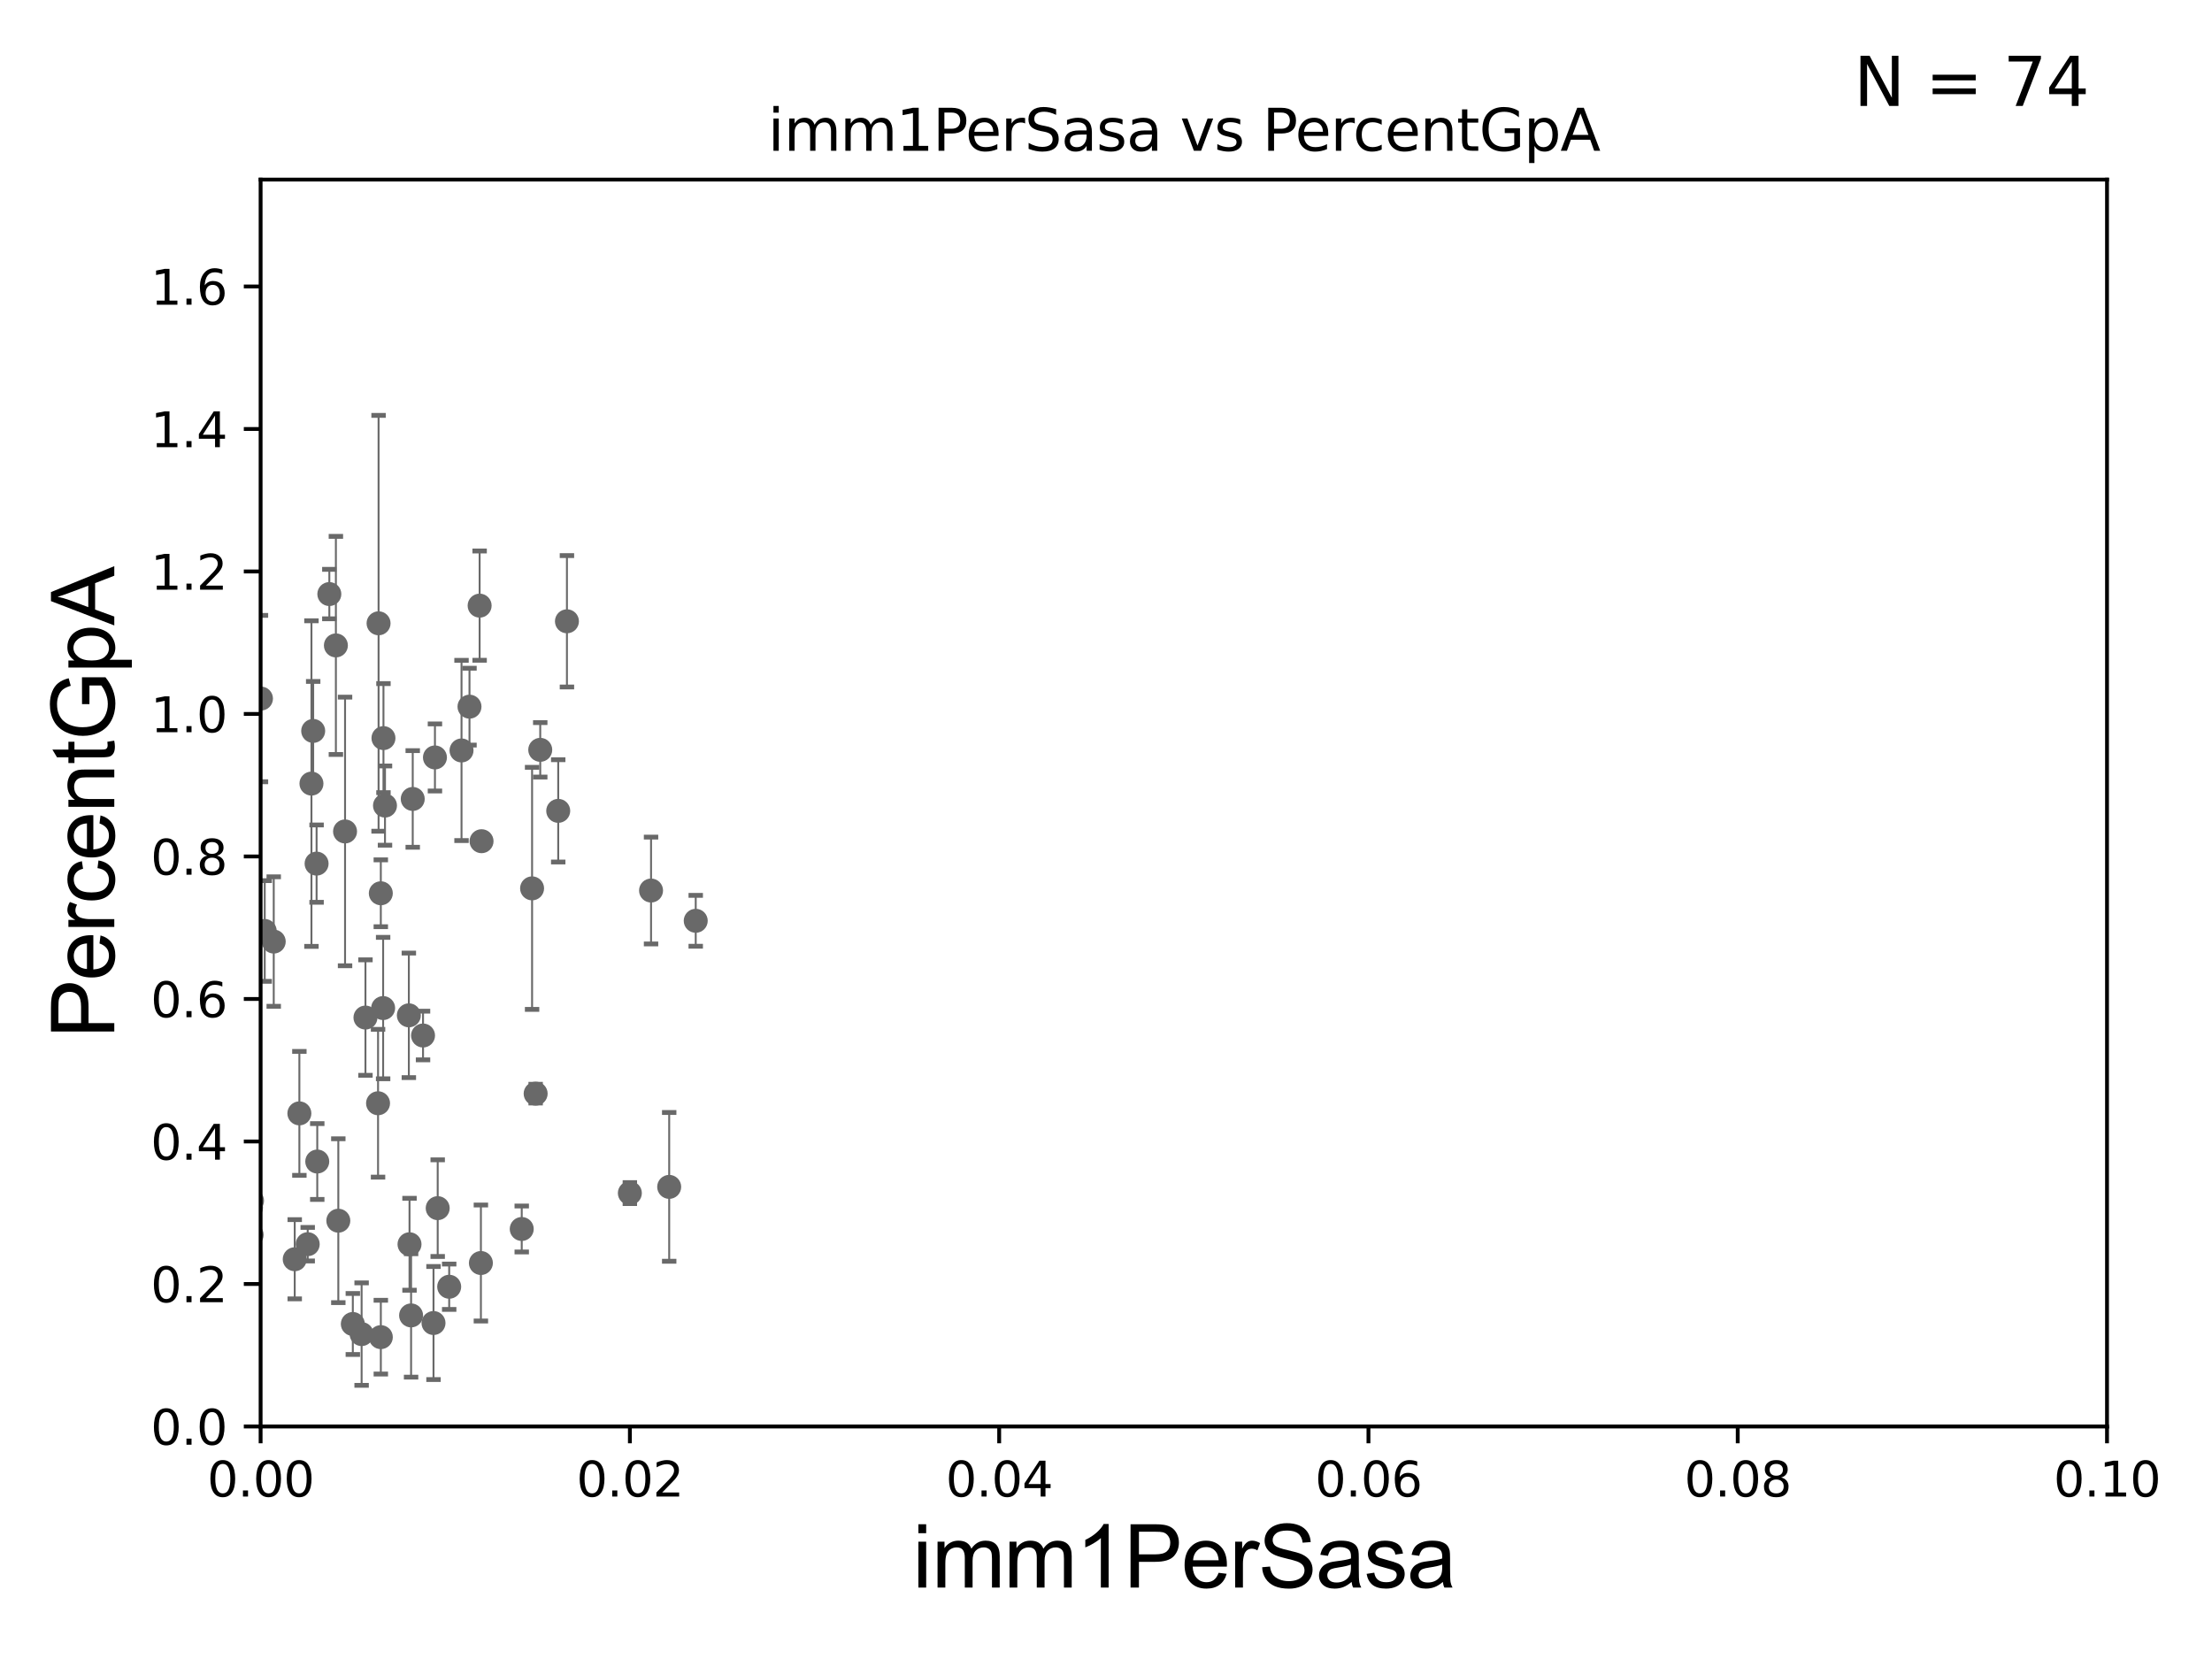 <?xml version="1.0" encoding="utf-8" standalone="no"?>
<!DOCTYPE svg PUBLIC "-//W3C//DTD SVG 1.1//EN"
  "http://www.w3.org/Graphics/SVG/1.1/DTD/svg11.dtd">
<svg xmlns:xlink="http://www.w3.org/1999/xlink" width="460.8pt" height="345.6pt" viewBox="0 0 460.8 345.6" xmlns="http://www.w3.org/2000/svg" version="1.1">
 <defs>
  <style type="text/css">*{stroke-linejoin: round; stroke-linecap: butt}</style>
 </defs>
 <g id="figure_1">
  <g id="patch_1">
   <path d="M 0 345.6 
L 460.8 345.6 
L 460.8 0 
L 0 0 
z
" style="fill: #ffffff"/>
  </g>
  <g id="axes_1">
   <g id="patch_2">
    <path d="M 54.29 297.16 
L 438.93 297.16 
L 438.93 37.411 
L 54.29 37.411 
z
" style="fill: #ffffff"/>
   </g>
   <g id="PathCollection_1">
    <defs>
     <path id="m56a29dd35e" d="M 0 1.118 
C 0.297 1.118 0.581 1 0.791 0.791 
C 1 0.581 1.118 0.297 1.118 0 
C 1.118 -0.297 1 -0.581 0.791 -0.791 
C 0.581 -1 0.297 -1.118 0 -1.118 
C -0.297 -1.118 -0.581 -1 -0.791 -0.791 
C -1 -0.581 -1.118 -0.297 -1.118 0 
C -1.118 0.297 -1 0.581 -0.791 0.791 
C -0.581 1 -0.297 1.118 0 1.118 
z
" style="stroke: #696969"/>
    </defs>
    <g clip-path="url(#pbf1988b534)">
     <use xlink:href="#m56a29dd35e" x="64.881" y="163.235" style="fill: #696969; stroke: #696969"/>
     <use xlink:href="#m56a29dd35e" x="45.951" y="262.158" style="fill: #696969; stroke: #696969"/>
     <use xlink:href="#m56a29dd35e" x="41.869" y="271.421" style="fill: #696969; stroke: #696969"/>
     <use xlink:href="#m56a29dd35e" x="48.146" y="212.051" style="fill: #696969; stroke: #696969"/>
     <use xlink:href="#m56a29dd35e" x="85.31" y="259.199" style="fill: #696969; stroke: #696969"/>
     <use xlink:href="#m56a29dd35e" x="78.754" y="229.827" style="fill: #696969; stroke: #696969"/>
     <use xlink:href="#m56a29dd35e" x="79.333" y="278.551" style="fill: #696969; stroke: #696969"/>
     <use xlink:href="#m56a29dd35e" x="17.594" y="268.127" style="fill: #696969; stroke: #696969"/>
     <use xlink:href="#m56a29dd35e" x="64.101" y="259.187" style="fill: #696969; stroke: #696969"/>
     <use xlink:href="#m56a29dd35e" x="52.502" y="250.135" style="fill: #696969; stroke: #696969"/>
     <use xlink:href="#m56a29dd35e" x="61.397" y="262.321" style="fill: #696969; stroke: #696969"/>
     <use xlink:href="#m56a29dd35e" x="66.091" y="241.967" style="fill: #696969; stroke: #696969"/>
     <use xlink:href="#m56a29dd35e" x="55.148" y="193.938" style="fill: #696969; stroke: #696969"/>
     <use xlink:href="#m56a29dd35e" x="52.422" y="257.247" style="fill: #696969; stroke: #696969"/>
     <use xlink:href="#m56a29dd35e" x="62.365" y="231.937" style="fill: #696969; stroke: #696969"/>
     <use xlink:href="#m56a29dd35e" x="76.132" y="211.976" style="fill: #696969; stroke: #696969"/>
     <use xlink:href="#m56a29dd35e" x="-1" y="133.886" style="fill: #696969; stroke: #696969"/>
     <use xlink:href="#m56a29dd35e" x="-1" y="136.881" style="fill: #696969; stroke: #696969"/>
     <use xlink:href="#m56a29dd35e" x="44.736" y="226.974" style="fill: #696969; stroke: #696969"/>
     <use xlink:href="#m56a29dd35e" x="57.023" y="196.146" style="fill: #696969; stroke: #696969"/>
     <use xlink:href="#m56a29dd35e" x="90.607" y="157.789" style="fill: #696969; stroke: #696969"/>
     <use xlink:href="#m56a29dd35e" x="93.574" y="268.053" style="fill: #696969; stroke: #696969"/>
     <use xlink:href="#m56a29dd35e" x="3.975" y="273.033" style="fill: #696969; stroke: #696969"/>
     <use xlink:href="#m56a29dd35e" x="45.516" y="264.317" style="fill: #696969; stroke: #696969"/>
     <use xlink:href="#m56a29dd35e" x="100.179" y="263.108" style="fill: #696969; stroke: #696969"/>
     <use xlink:href="#m56a29dd35e" x="108.687" y="256.02" style="fill: #696969; stroke: #696969"/>
     <use xlink:href="#m56a29dd35e" x="18.073" y="266.829" style="fill: #696969; stroke: #696969"/>
     <use xlink:href="#m56a29dd35e" x="42.284" y="243.366" style="fill: #696969; stroke: #696969"/>
     <use xlink:href="#m56a29dd35e" x="70.477" y="254.293" style="fill: #696969; stroke: #696969"/>
     <use xlink:href="#m56a29dd35e" x="85.637" y="274.025" style="fill: #696969; stroke: #696969"/>
     <use xlink:href="#m56a29dd35e" x="90.308" y="275.61" style="fill: #696969; stroke: #696969"/>
     <use xlink:href="#m56a29dd35e" x="47.261" y="259.058" style="fill: #696969; stroke: #696969"/>
     <use xlink:href="#m56a29dd35e" x="73.5" y="275.812" style="fill: #696969; stroke: #696969"/>
     <use xlink:href="#m56a29dd35e" x="-1" y="260.716" style="fill: #696969; stroke: #696969"/>
     <use xlink:href="#m56a29dd35e" x="-1" y="255.94" style="fill: #696969; stroke: #696969"/>
     <use xlink:href="#m56a29dd35e" x="25.741" y="253.206" style="fill: #696969; stroke: #696969"/>
     <use xlink:href="#m56a29dd35e" x="85.98" y="166.435" style="fill: #696969; stroke: #696969"/>
     <use xlink:href="#m56a29dd35e" x="26.231" y="267.951" style="fill: #696969; stroke: #696969"/>
     <use xlink:href="#m56a29dd35e" x="22.28" y="209.115" style="fill: #696969; stroke: #696969"/>
     <use xlink:href="#m56a29dd35e" x="111.585" y="227.827" style="fill: #696969; stroke: #696969"/>
     <use xlink:href="#m56a29dd35e" x="131.21" y="248.545" style="fill: #696969; stroke: #696969"/>
     <use xlink:href="#m56a29dd35e" x="37.678" y="183.593" style="fill: #696969; stroke: #696969"/>
     <use xlink:href="#m56a29dd35e" x="96.144" y="156.332" style="fill: #696969; stroke: #696969"/>
     <use xlink:href="#m56a29dd35e" x="65.952" y="179.908" style="fill: #696969; stroke: #696969"/>
     <use xlink:href="#m56a29dd35e" x="69.972" y="134.451" style="fill: #696969; stroke: #696969"/>
     <use xlink:href="#m56a29dd35e" x="135.625" y="185.514" style="fill: #696969; stroke: #696969"/>
     <use xlink:href="#m56a29dd35e" x="88.126" y="215.715" style="fill: #696969; stroke: #696969"/>
     <use xlink:href="#m56a29dd35e" x="71.881" y="173.206" style="fill: #696969; stroke: #696969"/>
     <use xlink:href="#m56a29dd35e" x="97.804" y="147.21" style="fill: #696969; stroke: #696969"/>
     <use xlink:href="#m56a29dd35e" x="118.104" y="129.427" style="fill: #696969; stroke: #696969"/>
     <use xlink:href="#m56a29dd35e" x="110.843" y="185.062" style="fill: #696969; stroke: #696969"/>
     <use xlink:href="#m56a29dd35e" x="41.885" y="173.521" style="fill: #696969; stroke: #696969"/>
     <use xlink:href="#m56a29dd35e" x="41.326" y="189.444" style="fill: #696969; stroke: #696969"/>
     <use xlink:href="#m56a29dd35e" x="65.243" y="152.266" style="fill: #696969; stroke: #696969"/>
     <use xlink:href="#m56a29dd35e" x="79.33" y="186.085" style="fill: #696969; stroke: #696969"/>
     <use xlink:href="#m56a29dd35e" x="33.21" y="115.196" style="fill: #696969; stroke: #696969"/>
     <use xlink:href="#m56a29dd35e" x="54.364" y="145.526" style="fill: #696969; stroke: #696969"/>
     <use xlink:href="#m56a29dd35e" x="85.17" y="211.513" style="fill: #696969; stroke: #696969"/>
     <use xlink:href="#m56a29dd35e" x="100.315" y="175.238" style="fill: #696969; stroke: #696969"/>
     <use xlink:href="#m56a29dd35e" x="79.883" y="153.76" style="fill: #696969; stroke: #696969"/>
     <use xlink:href="#m56a29dd35e" x="68.606" y="123.755" style="fill: #696969; stroke: #696969"/>
     <use xlink:href="#m56a29dd35e" x="79.813" y="209.998" style="fill: #696969; stroke: #696969"/>
     <use xlink:href="#m56a29dd35e" x="139.405" y="247.249" style="fill: #696969; stroke: #696969"/>
     <use xlink:href="#m56a29dd35e" x="144.933" y="191.818" style="fill: #696969; stroke: #696969"/>
     <use xlink:href="#m56a29dd35e" x="23.549" y="239.572" style="fill: #696969; stroke: #696969"/>
     <use xlink:href="#m56a29dd35e" x="31.989" y="225.427" style="fill: #696969; stroke: #696969"/>
     <use xlink:href="#m56a29dd35e" x="75.332" y="277.915" style="fill: #696969; stroke: #696969"/>
     <use xlink:href="#m56a29dd35e" x="23.431" y="197.533" style="fill: #696969; stroke: #696969"/>
     <use xlink:href="#m56a29dd35e" x="52.29" y="251.538" style="fill: #696969; stroke: #696969"/>
     <use xlink:href="#m56a29dd35e" x="78.863" y="129.845" style="fill: #696969; stroke: #696969"/>
     <use xlink:href="#m56a29dd35e" x="45.073" y="136.023" style="fill: #696969; stroke: #696969"/>
     <use xlink:href="#m56a29dd35e" x="112.542" y="156.205" style="fill: #696969; stroke: #696969"/>
     <use xlink:href="#m56a29dd35e" x="116.288" y="168.917" style="fill: #696969; stroke: #696969"/>
     <use xlink:href="#m56a29dd35e" x="80.201" y="167.814" style="fill: #696969; stroke: #696969"/>
     <use xlink:href="#m56a29dd35e" x="99.915" y="126.165" style="fill: #696969; stroke: #696969"/>
     <use xlink:href="#m56a29dd35e" x="91.181" y="251.681" style="fill: #696969; stroke: #696969"/>
    </g>
   </g>
   <g id="matplotlib.axis_1">
    <g id="xtick_1">
     <g id="line2d_1">
      <defs>
       <path id="m8e38b2f569" d="M 0 0 
L 0 3.5 
" style="stroke: #000000; stroke-width: 0.8"/>
      </defs>
      <g>
       <use xlink:href="#m8e38b2f569" x="54.29" y="297.16" style="stroke: #000000; stroke-width: 0.8"/>
      </g>
     </g>
     <g id="text_1">
      <!-- 0.00 -->
      <g transform="translate(43.157 311.758)scale(0.1 -0.1)">
       <defs>
        <path id="DejaVuSans-30" d="M 2034 4250 
Q 1547 4250 1301 3770 
Q 1056 3291 1056 2328 
Q 1056 1369 1301 889 
Q 1547 409 2034 409 
Q 2525 409 2770 889 
Q 3016 1369 3016 2328 
Q 3016 3291 2770 3770 
Q 2525 4250 2034 4250 
z
M 2034 4750 
Q 2819 4750 3233 4129 
Q 3647 3509 3647 2328 
Q 3647 1150 3233 529 
Q 2819 -91 2034 -91 
Q 1250 -91 836 529 
Q 422 1150 422 2328 
Q 422 3509 836 4129 
Q 1250 4750 2034 4750 
z
" transform="scale(0.016)"/>
        <path id="DejaVuSans-2e" d="M 684 794 
L 1344 794 
L 1344 0 
L 684 0 
L 684 794 
z
" transform="scale(0.016)"/>
       </defs>
       <use xlink:href="#DejaVuSans-30"/>
       <use xlink:href="#DejaVuSans-2e" x="63.623"/>
       <use xlink:href="#DejaVuSans-30" x="95.41"/>
       <use xlink:href="#DejaVuSans-30" x="159.033"/>
      </g>
     </g>
    </g>
    <g id="xtick_2">
     <g id="line2d_2">
      <g>
       <use xlink:href="#m8e38b2f569" x="131.218" y="297.16" style="stroke: #000000; stroke-width: 0.8"/>
      </g>
     </g>
     <g id="text_2">
      <!-- 0.02 -->
      <g transform="translate(120.085 311.758)scale(0.1 -0.1)">
       <defs>
        <path id="DejaVuSans-32" d="M 1228 531 
L 3431 531 
L 3431 0 
L 469 0 
L 469 531 
Q 828 903 1448 1529 
Q 2069 2156 2228 2338 
Q 2531 2678 2651 2914 
Q 2772 3150 2772 3378 
Q 2772 3750 2511 3984 
Q 2250 4219 1831 4219 
Q 1534 4219 1204 4116 
Q 875 4013 500 3803 
L 500 4441 
Q 881 4594 1212 4672 
Q 1544 4750 1819 4750 
Q 2544 4750 2975 4387 
Q 3406 4025 3406 3419 
Q 3406 3131 3298 2873 
Q 3191 2616 2906 2266 
Q 2828 2175 2409 1742 
Q 1991 1309 1228 531 
z
" transform="scale(0.016)"/>
       </defs>
       <use xlink:href="#DejaVuSans-30"/>
       <use xlink:href="#DejaVuSans-2e" x="63.623"/>
       <use xlink:href="#DejaVuSans-30" x="95.41"/>
       <use xlink:href="#DejaVuSans-32" x="159.033"/>
      </g>
     </g>
    </g>
    <g id="xtick_3">
     <g id="line2d_3">
      <g>
       <use xlink:href="#m8e38b2f569" x="208.146" y="297.16" style="stroke: #000000; stroke-width: 0.8"/>
      </g>
     </g>
     <g id="text_3">
      <!-- 0.04 -->
      <g transform="translate(197.013 311.758)scale(0.1 -0.1)">
       <defs>
        <path id="DejaVuSans-34" d="M 2419 4116 
L 825 1625 
L 2419 1625 
L 2419 4116 
z
M 2253 4666 
L 3047 4666 
L 3047 1625 
L 3713 1625 
L 3713 1100 
L 3047 1100 
L 3047 0 
L 2419 0 
L 2419 1100 
L 313 1100 
L 313 1709 
L 2253 4666 
z
" transform="scale(0.016)"/>
       </defs>
       <use xlink:href="#DejaVuSans-30"/>
       <use xlink:href="#DejaVuSans-2e" x="63.623"/>
       <use xlink:href="#DejaVuSans-30" x="95.41"/>
       <use xlink:href="#DejaVuSans-34" x="159.033"/>
      </g>
     </g>
    </g>
    <g id="xtick_4">
     <g id="line2d_4">
      <g>
       <use xlink:href="#m8e38b2f569" x="285.074" y="297.16" style="stroke: #000000; stroke-width: 0.8"/>
      </g>
     </g>
     <g id="text_4">
      <!-- 0.06 -->
      <g transform="translate(273.941 311.758)scale(0.1 -0.1)">
       <defs>
        <path id="DejaVuSans-36" d="M 2113 2584 
Q 1688 2584 1439 2293 
Q 1191 2003 1191 1497 
Q 1191 994 1439 701 
Q 1688 409 2113 409 
Q 2538 409 2786 701 
Q 3034 994 3034 1497 
Q 3034 2003 2786 2293 
Q 2538 2584 2113 2584 
z
M 3366 4563 
L 3366 3988 
Q 3128 4100 2886 4159 
Q 2644 4219 2406 4219 
Q 1781 4219 1451 3797 
Q 1122 3375 1075 2522 
Q 1259 2794 1537 2939 
Q 1816 3084 2150 3084 
Q 2853 3084 3261 2657 
Q 3669 2231 3669 1497 
Q 3669 778 3244 343 
Q 2819 -91 2113 -91 
Q 1303 -91 875 529 
Q 447 1150 447 2328 
Q 447 3434 972 4092 
Q 1497 4750 2381 4750 
Q 2619 4750 2861 4703 
Q 3103 4656 3366 4563 
z
" transform="scale(0.016)"/>
       </defs>
       <use xlink:href="#DejaVuSans-30"/>
       <use xlink:href="#DejaVuSans-2e" x="63.623"/>
       <use xlink:href="#DejaVuSans-30" x="95.41"/>
       <use xlink:href="#DejaVuSans-36" x="159.033"/>
      </g>
     </g>
    </g>
    <g id="xtick_5">
     <g id="line2d_5">
      <g>
       <use xlink:href="#m8e38b2f569" x="362.002" y="297.16" style="stroke: #000000; stroke-width: 0.8"/>
      </g>
     </g>
     <g id="text_5">
      <!-- 0.08 -->
      <g transform="translate(350.869 311.758)scale(0.1 -0.1)">
       <defs>
        <path id="DejaVuSans-38" d="M 2034 2216 
Q 1584 2216 1326 1975 
Q 1069 1734 1069 1313 
Q 1069 891 1326 650 
Q 1584 409 2034 409 
Q 2484 409 2743 651 
Q 3003 894 3003 1313 
Q 3003 1734 2745 1975 
Q 2488 2216 2034 2216 
z
M 1403 2484 
Q 997 2584 770 2862 
Q 544 3141 544 3541 
Q 544 4100 942 4425 
Q 1341 4750 2034 4750 
Q 2731 4750 3128 4425 
Q 3525 4100 3525 3541 
Q 3525 3141 3298 2862 
Q 3072 2584 2669 2484 
Q 3125 2378 3379 2068 
Q 3634 1759 3634 1313 
Q 3634 634 3220 271 
Q 2806 -91 2034 -91 
Q 1263 -91 848 271 
Q 434 634 434 1313 
Q 434 1759 690 2068 
Q 947 2378 1403 2484 
z
M 1172 3481 
Q 1172 3119 1398 2916 
Q 1625 2713 2034 2713 
Q 2441 2713 2670 2916 
Q 2900 3119 2900 3481 
Q 2900 3844 2670 4047 
Q 2441 4250 2034 4250 
Q 1625 4250 1398 4047 
Q 1172 3844 1172 3481 
z
" transform="scale(0.016)"/>
       </defs>
       <use xlink:href="#DejaVuSans-30"/>
       <use xlink:href="#DejaVuSans-2e" x="63.623"/>
       <use xlink:href="#DejaVuSans-30" x="95.41"/>
       <use xlink:href="#DejaVuSans-38" x="159.033"/>
      </g>
     </g>
    </g>
    <g id="xtick_6">
     <g id="line2d_6">
      <g>
       <use xlink:href="#m8e38b2f569" x="438.93" y="297.16" style="stroke: #000000; stroke-width: 0.8"/>
      </g>
     </g>
     <g id="text_6">
      <!-- 0.10 -->
      <g transform="translate(427.797 311.758)scale(0.1 -0.1)">
       <defs>
        <path id="DejaVuSans-31" d="M 794 531 
L 1825 531 
L 1825 4091 
L 703 3866 
L 703 4441 
L 1819 4666 
L 2450 4666 
L 2450 531 
L 3481 531 
L 3481 0 
L 794 0 
L 794 531 
z
" transform="scale(0.016)"/>
       </defs>
       <use xlink:href="#DejaVuSans-30"/>
       <use xlink:href="#DejaVuSans-2e" x="63.623"/>
       <use xlink:href="#DejaVuSans-31" x="95.41"/>
       <use xlink:href="#DejaVuSans-30" x="159.033"/>
      </g>
     </g>
    </g>
    <g id="text_7">
     <!-- imm1PerSasa -->
     <g transform="translate(190.094 330.722)scale(0.18 -0.18)">
      <defs>
       <path id="ArialMT-69" d="M 425 3934 
L 425 4581 
L 988 4581 
L 988 3934 
L 425 3934 
z
M 425 0 
L 425 3319 
L 988 3319 
L 988 0 
L 425 0 
z
" transform="scale(0.016)"/>
       <path id="ArialMT-6d" d="M 422 0 
L 422 3319 
L 925 3319 
L 925 2853 
Q 1081 3097 1340 3245 
Q 1600 3394 1931 3394 
Q 2300 3394 2536 3241 
Q 2772 3088 2869 2813 
Q 3263 3394 3894 3394 
Q 4388 3394 4653 3120 
Q 4919 2847 4919 2278 
L 4919 0 
L 4359 0 
L 4359 2091 
Q 4359 2428 4304 2576 
Q 4250 2725 4106 2815 
Q 3963 2906 3769 2906 
Q 3419 2906 3187 2673 
Q 2956 2441 2956 1928 
L 2956 0 
L 2394 0 
L 2394 2156 
Q 2394 2531 2256 2718 
Q 2119 2906 1806 2906 
Q 1569 2906 1367 2781 
Q 1166 2656 1075 2415 
Q 984 2175 984 1722 
L 984 0 
L 422 0 
z
" transform="scale(0.016)"/>
       <path id="ArialMT-31" d="M 2384 0 
L 1822 0 
L 1822 3584 
Q 1619 3391 1289 3197 
Q 959 3003 697 2906 
L 697 3450 
Q 1169 3672 1522 3987 
Q 1875 4303 2022 4600 
L 2384 4600 
L 2384 0 
z
" transform="scale(0.016)"/>
       <path id="ArialMT-50" d="M 494 0 
L 494 4581 
L 2222 4581 
Q 2678 4581 2919 4538 
Q 3256 4481 3484 4323 
Q 3713 4166 3852 3881 
Q 3991 3597 3991 3256 
Q 3991 2672 3619 2267 
Q 3247 1863 2275 1863 
L 1100 1863 
L 1100 0 
L 494 0 
z
M 1100 2403 
L 2284 2403 
Q 2872 2403 3119 2622 
Q 3366 2841 3366 3238 
Q 3366 3525 3220 3729 
Q 3075 3934 2838 4000 
Q 2684 4041 2272 4041 
L 1100 4041 
L 1100 2403 
z
" transform="scale(0.016)"/>
       <path id="ArialMT-65" d="M 2694 1069 
L 3275 997 
Q 3138 488 2766 206 
Q 2394 -75 1816 -75 
Q 1088 -75 661 373 
Q 234 822 234 1631 
Q 234 2469 665 2931 
Q 1097 3394 1784 3394 
Q 2450 3394 2872 2941 
Q 3294 2488 3294 1666 
Q 3294 1616 3291 1516 
L 816 1516 
Q 847 969 1125 678 
Q 1403 388 1819 388 
Q 2128 388 2347 550 
Q 2566 713 2694 1069 
z
M 847 1978 
L 2700 1978 
Q 2663 2397 2488 2606 
Q 2219 2931 1791 2931 
Q 1403 2931 1139 2672 
Q 875 2413 847 1978 
z
" transform="scale(0.016)"/>
       <path id="ArialMT-72" d="M 416 0 
L 416 3319 
L 922 3319 
L 922 2816 
Q 1116 3169 1280 3281 
Q 1444 3394 1641 3394 
Q 1925 3394 2219 3213 
L 2025 2691 
Q 1819 2813 1613 2813 
Q 1428 2813 1281 2702 
Q 1134 2591 1072 2394 
Q 978 2094 978 1738 
L 978 0 
L 416 0 
z
" transform="scale(0.016)"/>
       <path id="ArialMT-53" d="M 288 1472 
L 859 1522 
Q 900 1178 1048 958 
Q 1197 738 1509 602 
Q 1822 466 2213 466 
Q 2559 466 2825 569 
Q 3091 672 3220 851 
Q 3350 1031 3350 1244 
Q 3350 1459 3225 1620 
Q 3100 1781 2813 1891 
Q 2628 1963 1997 2114 
Q 1366 2266 1113 2400 
Q 784 2572 623 2826 
Q 463 3081 463 3397 
Q 463 3744 659 4045 
Q 856 4347 1234 4503 
Q 1613 4659 2075 4659 
Q 2584 4659 2973 4495 
Q 3363 4331 3572 4012 
Q 3781 3694 3797 3291 
L 3216 3247 
Q 3169 3681 2898 3903 
Q 2628 4125 2100 4125 
Q 1550 4125 1298 3923 
Q 1047 3722 1047 3438 
Q 1047 3191 1225 3031 
Q 1400 2872 2139 2705 
Q 2878 2538 3153 2413 
Q 3553 2228 3743 1945 
Q 3934 1663 3934 1294 
Q 3934 928 3725 604 
Q 3516 281 3123 101 
Q 2731 -78 2241 -78 
Q 1619 -78 1198 103 
Q 778 284 539 648 
Q 300 1013 288 1472 
z
" transform="scale(0.016)"/>
       <path id="ArialMT-61" d="M 2588 409 
Q 2275 144 1986 34 
Q 1697 -75 1366 -75 
Q 819 -75 525 192 
Q 231 459 231 875 
Q 231 1119 342 1320 
Q 453 1522 633 1644 
Q 813 1766 1038 1828 
Q 1203 1872 1538 1913 
Q 2219 1994 2541 2106 
Q 2544 2222 2544 2253 
Q 2544 2597 2384 2738 
Q 2169 2928 1744 2928 
Q 1347 2928 1158 2789 
Q 969 2650 878 2297 
L 328 2372 
Q 403 2725 575 2942 
Q 747 3159 1072 3276 
Q 1397 3394 1825 3394 
Q 2250 3394 2515 3294 
Q 2781 3194 2906 3042 
Q 3031 2891 3081 2659 
Q 3109 2516 3109 2141 
L 3109 1391 
Q 3109 606 3145 398 
Q 3181 191 3288 0 
L 2700 0 
Q 2613 175 2588 409 
z
M 2541 1666 
Q 2234 1541 1622 1453 
Q 1275 1403 1131 1340 
Q 988 1278 909 1158 
Q 831 1038 831 891 
Q 831 666 1001 516 
Q 1172 366 1500 366 
Q 1825 366 2078 508 
Q 2331 650 2450 897 
Q 2541 1088 2541 1459 
L 2541 1666 
z
" transform="scale(0.016)"/>
       <path id="ArialMT-73" d="M 197 991 
L 753 1078 
Q 800 744 1014 566 
Q 1228 388 1613 388 
Q 2000 388 2187 545 
Q 2375 703 2375 916 
Q 2375 1106 2209 1216 
Q 2094 1291 1634 1406 
Q 1016 1563 777 1677 
Q 538 1791 414 1992 
Q 291 2194 291 2438 
Q 291 2659 392 2848 
Q 494 3038 669 3163 
Q 800 3259 1026 3326 
Q 1253 3394 1513 3394 
Q 1903 3394 2198 3281 
Q 2494 3169 2634 2976 
Q 2775 2784 2828 2463 
L 2278 2388 
Q 2241 2644 2061 2787 
Q 1881 2931 1553 2931 
Q 1166 2931 1000 2803 
Q 834 2675 834 2503 
Q 834 2394 903 2306 
Q 972 2216 1119 2156 
Q 1203 2125 1616 2013 
Q 2213 1853 2448 1751 
Q 2684 1650 2818 1456 
Q 2953 1263 2953 975 
Q 2953 694 2789 445 
Q 2625 197 2315 61 
Q 2006 -75 1616 -75 
Q 969 -75 630 194 
Q 291 463 197 991 
z
" transform="scale(0.016)"/>
      </defs>
      <use xlink:href="#ArialMT-69"/>
      <use xlink:href="#ArialMT-6d" x="22.217"/>
      <use xlink:href="#ArialMT-6d" x="105.518"/>
      <use xlink:href="#ArialMT-31" x="188.818"/>
      <use xlink:href="#ArialMT-50" x="244.434"/>
      <use xlink:href="#ArialMT-65" x="311.133"/>
      <use xlink:href="#ArialMT-72" x="366.748"/>
      <use xlink:href="#ArialMT-53" x="400.049"/>
      <use xlink:href="#ArialMT-61" x="466.748"/>
      <use xlink:href="#ArialMT-73" x="522.363"/>
      <use xlink:href="#ArialMT-61" x="572.363"/>
     </g>
    </g>
   </g>
   <g id="matplotlib.axis_2">
    <g id="ytick_1">
     <g id="line2d_7">
      <defs>
       <path id="m388c4bc521" d="M 0 0 
L -3.5 0 
" style="stroke: #000000; stroke-width: 0.8"/>
      </defs>
      <g>
       <use xlink:href="#m388c4bc521" x="54.29" y="297.16" style="stroke: #000000; stroke-width: 0.8"/>
      </g>
     </g>
     <g id="text_8">
      <!-- 0.0 -->
      <g transform="translate(31.387 300.959)scale(0.1 -0.1)">
       <use xlink:href="#DejaVuSans-30"/>
       <use xlink:href="#DejaVuSans-2e" x="63.623"/>
       <use xlink:href="#DejaVuSans-30" x="95.41"/>
      </g>
     </g>
    </g>
    <g id="ytick_2">
     <g id="line2d_8">
      <g>
       <use xlink:href="#m388c4bc521" x="54.29" y="267.474" style="stroke: #000000; stroke-width: 0.8"/>
      </g>
     </g>
     <g id="text_9">
      <!-- 0.2 -->
      <g transform="translate(31.387 271.274)scale(0.1 -0.1)">
       <use xlink:href="#DejaVuSans-30"/>
       <use xlink:href="#DejaVuSans-2e" x="63.623"/>
       <use xlink:href="#DejaVuSans-32" x="95.41"/>
      </g>
     </g>
    </g>
    <g id="ytick_3">
     <g id="line2d_9">
      <g>
       <use xlink:href="#m388c4bc521" x="54.29" y="237.789" style="stroke: #000000; stroke-width: 0.8"/>
      </g>
     </g>
     <g id="text_10">
      <!-- 0.4 -->
      <g transform="translate(31.387 241.588)scale(0.1 -0.1)">
       <use xlink:href="#DejaVuSans-30"/>
       <use xlink:href="#DejaVuSans-2e" x="63.623"/>
       <use xlink:href="#DejaVuSans-34" x="95.41"/>
      </g>
     </g>
    </g>
    <g id="ytick_4">
     <g id="line2d_10">
      <g>
       <use xlink:href="#m388c4bc521" x="54.29" y="208.103" style="stroke: #000000; stroke-width: 0.8"/>
      </g>
     </g>
     <g id="text_11">
      <!-- 0.6 -->
      <g transform="translate(31.387 211.902)scale(0.1 -0.1)">
       <use xlink:href="#DejaVuSans-30"/>
       <use xlink:href="#DejaVuSans-2e" x="63.623"/>
       <use xlink:href="#DejaVuSans-36" x="95.41"/>
      </g>
     </g>
    </g>
    <g id="ytick_5">
     <g id="line2d_11">
      <g>
       <use xlink:href="#m388c4bc521" x="54.29" y="178.418" style="stroke: #000000; stroke-width: 0.8"/>
      </g>
     </g>
     <g id="text_12">
      <!-- 0.8 -->
      <g transform="translate(31.387 182.217)scale(0.1 -0.1)">
       <use xlink:href="#DejaVuSans-30"/>
       <use xlink:href="#DejaVuSans-2e" x="63.623"/>
       <use xlink:href="#DejaVuSans-38" x="95.41"/>
      </g>
     </g>
    </g>
    <g id="ytick_6">
     <g id="line2d_12">
      <g>
       <use xlink:href="#m388c4bc521" x="54.29" y="148.732" style="stroke: #000000; stroke-width: 0.8"/>
      </g>
     </g>
     <g id="text_13">
      <!-- 1.0 -->
      <g transform="translate(31.387 152.531)scale(0.1 -0.1)">
       <use xlink:href="#DejaVuSans-31"/>
       <use xlink:href="#DejaVuSans-2e" x="63.623"/>
       <use xlink:href="#DejaVuSans-30" x="95.41"/>
      </g>
     </g>
    </g>
    <g id="ytick_7">
     <g id="line2d_13">
      <g>
       <use xlink:href="#m388c4bc521" x="54.29" y="119.047" style="stroke: #000000; stroke-width: 0.8"/>
      </g>
     </g>
     <g id="text_14">
      <!-- 1.2 -->
      <g transform="translate(31.387 122.846)scale(0.1 -0.1)">
       <use xlink:href="#DejaVuSans-31"/>
       <use xlink:href="#DejaVuSans-2e" x="63.623"/>
       <use xlink:href="#DejaVuSans-32" x="95.41"/>
      </g>
     </g>
    </g>
    <g id="ytick_8">
     <g id="line2d_14">
      <g>
       <use xlink:href="#m388c4bc521" x="54.29" y="89.361" style="stroke: #000000; stroke-width: 0.8"/>
      </g>
     </g>
     <g id="text_15">
      <!-- 1.4 -->
      <g transform="translate(31.387 93.16)scale(0.1 -0.1)">
       <use xlink:href="#DejaVuSans-31"/>
       <use xlink:href="#DejaVuSans-2e" x="63.623"/>
       <use xlink:href="#DejaVuSans-34" x="95.41"/>
      </g>
     </g>
    </g>
    <g id="ytick_9">
     <g id="line2d_15">
      <g>
       <use xlink:href="#m388c4bc521" x="54.29" y="59.675" style="stroke: #000000; stroke-width: 0.8"/>
      </g>
     </g>
     <g id="text_16">
      <!-- 1.6 -->
      <g transform="translate(31.387 63.475)scale(0.1 -0.1)">
       <use xlink:href="#DejaVuSans-31"/>
       <use xlink:href="#DejaVuSans-2e" x="63.623"/>
       <use xlink:href="#DejaVuSans-36" x="95.41"/>
      </g>
     </g>
    </g>
    <g id="text_17">
     <!-- PercentGpA -->
     <g transform="translate(23.809 216.309)rotate(-90)scale(0.18 -0.18)">
      <defs>
       <path id="ArialMT-63" d="M 2588 1216 
L 3141 1144 
Q 3050 572 2676 248 
Q 2303 -75 1759 -75 
Q 1078 -75 664 370 
Q 250 816 250 1647 
Q 250 2184 428 2587 
Q 606 2991 970 3192 
Q 1334 3394 1763 3394 
Q 2303 3394 2647 3120 
Q 2991 2847 3088 2344 
L 2541 2259 
Q 2463 2594 2264 2762 
Q 2066 2931 1784 2931 
Q 1359 2931 1093 2626 
Q 828 2322 828 1663 
Q 828 994 1084 691 
Q 1341 388 1753 388 
Q 2084 388 2306 591 
Q 2528 794 2588 1216 
z
" transform="scale(0.016)"/>
       <path id="ArialMT-6e" d="M 422 0 
L 422 3319 
L 928 3319 
L 928 2847 
Q 1294 3394 1984 3394 
Q 2284 3394 2536 3286 
Q 2788 3178 2913 3003 
Q 3038 2828 3088 2588 
Q 3119 2431 3119 2041 
L 3119 0 
L 2556 0 
L 2556 2019 
Q 2556 2363 2490 2533 
Q 2425 2703 2258 2804 
Q 2091 2906 1866 2906 
Q 1506 2906 1245 2678 
Q 984 2450 984 1813 
L 984 0 
L 422 0 
z
" transform="scale(0.016)"/>
       <path id="ArialMT-74" d="M 1650 503 
L 1731 6 
Q 1494 -44 1306 -44 
Q 1000 -44 831 53 
Q 663 150 594 308 
Q 525 466 525 972 
L 525 2881 
L 113 2881 
L 113 3319 
L 525 3319 
L 525 4141 
L 1084 4478 
L 1084 3319 
L 1650 3319 
L 1650 2881 
L 1084 2881 
L 1084 941 
Q 1084 700 1114 631 
Q 1144 563 1211 522 
Q 1278 481 1403 481 
Q 1497 481 1650 503 
z
" transform="scale(0.016)"/>
       <path id="ArialMT-47" d="M 2638 1797 
L 2638 2334 
L 4578 2338 
L 4578 638 
Q 4131 281 3656 101 
Q 3181 -78 2681 -78 
Q 2006 -78 1454 211 
Q 903 500 622 1047 
Q 341 1594 341 2269 
Q 341 2938 620 3517 
Q 900 4097 1425 4378 
Q 1950 4659 2634 4659 
Q 3131 4659 3532 4498 
Q 3934 4338 4162 4050 
Q 4391 3763 4509 3300 
L 3963 3150 
Q 3859 3500 3706 3700 
Q 3553 3900 3268 4020 
Q 2984 4141 2638 4141 
Q 2222 4141 1919 4014 
Q 1616 3888 1430 3681 
Q 1244 3475 1141 3228 
Q 966 2803 966 2306 
Q 966 1694 1177 1281 
Q 1388 869 1791 669 
Q 2194 469 2647 469 
Q 3041 469 3416 620 
Q 3791 772 3984 944 
L 3984 1797 
L 2638 1797 
z
" transform="scale(0.016)"/>
       <path id="ArialMT-70" d="M 422 -1272 
L 422 3319 
L 934 3319 
L 934 2888 
Q 1116 3141 1344 3267 
Q 1572 3394 1897 3394 
Q 2322 3394 2647 3175 
Q 2972 2956 3137 2557 
Q 3303 2159 3303 1684 
Q 3303 1175 3120 767 
Q 2938 359 2589 142 
Q 2241 -75 1856 -75 
Q 1575 -75 1351 44 
Q 1128 163 984 344 
L 984 -1272 
L 422 -1272 
z
M 931 1641 
Q 931 1000 1190 694 
Q 1450 388 1819 388 
Q 2194 388 2461 705 
Q 2728 1022 2728 1688 
Q 2728 2322 2467 2637 
Q 2206 2953 1844 2953 
Q 1484 2953 1207 2617 
Q 931 2281 931 1641 
z
" transform="scale(0.016)"/>
       <path id="ArialMT-41" d="M -9 0 
L 1750 4581 
L 2403 4581 
L 4278 0 
L 3588 0 
L 3053 1388 
L 1138 1388 
L 634 0 
L -9 0 
z
M 1313 1881 
L 2866 1881 
L 2388 3150 
Q 2169 3728 2063 4100 
Q 1975 3659 1816 3225 
L 1313 1881 
z
" transform="scale(0.016)"/>
      </defs>
      <use xlink:href="#ArialMT-50"/>
      <use xlink:href="#ArialMT-65" x="66.699"/>
      <use xlink:href="#ArialMT-72" x="122.314"/>
      <use xlink:href="#ArialMT-63" x="155.615"/>
      <use xlink:href="#ArialMT-65" x="205.615"/>
      <use xlink:href="#ArialMT-6e" x="261.23"/>
      <use xlink:href="#ArialMT-74" x="316.846"/>
      <use xlink:href="#ArialMT-47" x="344.629"/>
      <use xlink:href="#ArialMT-70" x="422.412"/>
      <use xlink:href="#ArialMT-41" x="478.027"/>
     </g>
    </g>
   </g>
   <g id="LineCollection_1">
    <path d="M 64.881 197.15 
L 64.881 129.319 
" clip-path="url(#pbf1988b534)" style="fill: none; stroke: #696969; stroke-width: 0.4"/>
    <path d="M 45.951 267.999 
L 45.951 256.318 
" clip-path="url(#pbf1988b534)" style="fill: none; stroke: #696969; stroke-width: 0.4"/>
    <path d="M 41.869 283.697 
L 41.869 259.146 
" clip-path="url(#pbf1988b534)" style="fill: none; stroke: #696969; stroke-width: 0.4"/>
    <path d="M 48.146 221.113 
L 48.146 202.988 
" clip-path="url(#pbf1988b534)" style="fill: none; stroke: #696969; stroke-width: 0.4"/>
    <path d="M 85.31 268.774 
L 85.31 249.625 
" clip-path="url(#pbf1988b534)" style="fill: none; stroke: #696969; stroke-width: 0.4"/>
    <path d="M 78.754 245.221 
L 78.754 214.433 
" clip-path="url(#pbf1988b534)" style="fill: none; stroke: #696969; stroke-width: 0.4"/>
    <path d="M 79.333 286.235 
L 79.333 270.867 
" clip-path="url(#pbf1988b534)" style="fill: none; stroke: #696969; stroke-width: 0.4"/>
    <path d="M 17.594 275.908 
L 17.594 260.346 
" clip-path="url(#pbf1988b534)" style="fill: none; stroke: #696969; stroke-width: 0.4"/>
    <path d="M 64.101 262.68 
L 64.101 255.694 
" clip-path="url(#pbf1988b534)" style="fill: none; stroke: #696969; stroke-width: 0.4"/>
    <path d="M 52.502 253.922 
L 52.502 246.348 
" clip-path="url(#pbf1988b534)" style="fill: none; stroke: #696969; stroke-width: 0.4"/>
    <path d="M 61.397 270.572 
L 61.397 254.069 
" clip-path="url(#pbf1988b534)" style="fill: none; stroke: #696969; stroke-width: 0.4"/>
    <path d="M 66.091 249.864 
L 66.091 234.07 
" clip-path="url(#pbf1988b534)" style="fill: none; stroke: #696969; stroke-width: 0.4"/>
    <path d="M 55.148 204.425 
L 55.148 183.452 
" clip-path="url(#pbf1988b534)" style="fill: none; stroke: #696969; stroke-width: 0.4"/>
    <path d="M 52.422 265.06 
L 52.422 249.434 
" clip-path="url(#pbf1988b534)" style="fill: none; stroke: #696969; stroke-width: 0.4"/>
    <path d="M 62.365 244.843 
L 62.365 219.031 
" clip-path="url(#pbf1988b534)" style="fill: none; stroke: #696969; stroke-width: 0.4"/>
    <path d="M 76.132 224.001 
L 76.132 199.95 
" clip-path="url(#pbf1988b534)" style="fill: none; stroke: #696969; stroke-width: 0.4"/>
    <path clip-path="url(#pbf1988b534)" style="fill: none; stroke: #696969; stroke-width: 0.4"/>
    <path d="M 44.736 241.598 
L 44.736 212.351 
" clip-path="url(#pbf1988b534)" style="fill: none; stroke: #696969; stroke-width: 0.4"/>
    <path d="M 57.023 209.633 
L 57.023 182.658 
" clip-path="url(#pbf1988b534)" style="fill: none; stroke: #696969; stroke-width: 0.4"/>
    <path d="M 90.607 164.774 
L 90.607 150.805 
" clip-path="url(#pbf1988b534)" style="fill: none; stroke: #696969; stroke-width: 0.4"/>
    <path d="M 93.574 272.778 
L 93.574 263.328 
" clip-path="url(#pbf1988b534)" style="fill: none; stroke: #696969; stroke-width: 0.4"/>
    <path d="M 3.975 288.462 
L 3.975 257.604 
" clip-path="url(#pbf1988b534)" style="fill: none; stroke: #696969; stroke-width: 0.4"/>
    <path d="M 45.516 280.211 
L 45.516 248.423 
" clip-path="url(#pbf1988b534)" style="fill: none; stroke: #696969; stroke-width: 0.4"/>
    <path d="M 100.179 275.19 
L 100.179 251.025 
" clip-path="url(#pbf1988b534)" style="fill: none; stroke: #696969; stroke-width: 0.4"/>
    <path d="M 108.687 260.805 
L 108.687 251.235 
" clip-path="url(#pbf1988b534)" style="fill: none; stroke: #696969; stroke-width: 0.4"/>
    <path d="M 18.073 280.84 
L 18.073 252.817 
" clip-path="url(#pbf1988b534)" style="fill: none; stroke: #696969; stroke-width: 0.4"/>
    <path d="M 42.284 246.426 
L 42.284 240.307 
" clip-path="url(#pbf1988b534)" style="fill: none; stroke: #696969; stroke-width: 0.4"/>
    <path d="M 70.477 271.362 
L 70.477 237.224 
" clip-path="url(#pbf1988b534)" style="fill: none; stroke: #696969; stroke-width: 0.4"/>
    <path d="M 85.637 286.88 
L 85.637 261.171 
" clip-path="url(#pbf1988b534)" style="fill: none; stroke: #696969; stroke-width: 0.4"/>
    <path d="M 90.308 287.385 
L 90.308 263.836 
" clip-path="url(#pbf1988b534)" style="fill: none; stroke: #696969; stroke-width: 0.4"/>
    <path d="M 47.261 275.011 
L 47.261 243.105 
" clip-path="url(#pbf1988b534)" style="fill: none; stroke: #696969; stroke-width: 0.4"/>
    <path d="M 73.5 282.163 
L 73.5 269.461 
" clip-path="url(#pbf1988b534)" style="fill: none; stroke: #696969; stroke-width: 0.4"/>
    <path clip-path="url(#pbf1988b534)" style="fill: none; stroke: #696969; stroke-width: 0.4"/>
    <path d="M 25.741 267.278 
L 25.741 239.133 
" clip-path="url(#pbf1988b534)" style="fill: none; stroke: #696969; stroke-width: 0.4"/>
    <path d="M 85.98 176.498 
L 85.98 156.372 
" clip-path="url(#pbf1988b534)" style="fill: none; stroke: #696969; stroke-width: 0.4"/>
    <path d="M 26.231 273.513 
L 26.231 262.389 
" clip-path="url(#pbf1988b534)" style="fill: none; stroke: #696969; stroke-width: 0.4"/>
    <path d="M 22.28 213.579 
L 22.28 204.65 
" clip-path="url(#pbf1988b534)" style="fill: none; stroke: #696969; stroke-width: 0.4"/>
    <path d="M 111.585 229.777 
L 111.585 225.878 
" clip-path="url(#pbf1988b534)" style="fill: none; stroke: #696969; stroke-width: 0.4"/>
    <path d="M 131.21 250.734 
L 131.21 246.356 
" clip-path="url(#pbf1988b534)" style="fill: none; stroke: #696969; stroke-width: 0.4"/>
    <path d="M 37.678 205.505 
L 37.678 161.681 
" clip-path="url(#pbf1988b534)" style="fill: none; stroke: #696969; stroke-width: 0.4"/>
    <path d="M 96.144 175.104 
L 96.144 137.561 
" clip-path="url(#pbf1988b534)" style="fill: none; stroke: #696969; stroke-width: 0.4"/>
    <path d="M 65.952 187.967 
L 65.952 171.85 
" clip-path="url(#pbf1988b534)" style="fill: none; stroke: #696969; stroke-width: 0.4"/>
    <path d="M 69.972 157.167 
L 69.972 111.736 
" clip-path="url(#pbf1988b534)" style="fill: none; stroke: #696969; stroke-width: 0.4"/>
    <path d="M 135.625 196.639 
L 135.625 174.388 
" clip-path="url(#pbf1988b534)" style="fill: none; stroke: #696969; stroke-width: 0.4"/>
    <path d="M 88.126 220.788 
L 88.126 210.643 
" clip-path="url(#pbf1988b534)" style="fill: none; stroke: #696969; stroke-width: 0.4"/>
    <path d="M 71.881 201.189 
L 71.881 145.223 
" clip-path="url(#pbf1988b534)" style="fill: none; stroke: #696969; stroke-width: 0.4"/>
    <path d="M 97.804 155.216 
L 97.804 139.204 
" clip-path="url(#pbf1988b534)" style="fill: none; stroke: #696969; stroke-width: 0.4"/>
    <path d="M 118.104 143.114 
L 118.104 115.739 
" clip-path="url(#pbf1988b534)" style="fill: none; stroke: #696969; stroke-width: 0.4"/>
    <path d="M 110.843 210.272 
L 110.843 159.852 
" clip-path="url(#pbf1988b534)" style="fill: none; stroke: #696969; stroke-width: 0.4"/>
    <path d="M 41.885 179.763 
L 41.885 167.279 
" clip-path="url(#pbf1988b534)" style="fill: none; stroke: #696969; stroke-width: 0.4"/>
    <path d="M 41.326 200.241 
L 41.326 178.647 
" clip-path="url(#pbf1988b534)" style="fill: none; stroke: #696969; stroke-width: 0.4"/>
    <path d="M 65.243 162.575 
L 65.243 141.957 
" clip-path="url(#pbf1988b534)" style="fill: none; stroke: #696969; stroke-width: 0.4"/>
    <path d="M 79.33 193.048 
L 79.33 179.122 
" clip-path="url(#pbf1988b534)" style="fill: none; stroke: #696969; stroke-width: 0.4"/>
    <path d="M 33.21 133.675 
L 33.21 96.717 
" clip-path="url(#pbf1988b534)" style="fill: none; stroke: #696969; stroke-width: 0.4"/>
    <path d="M 54.364 162.854 
L 54.364 128.198 
" clip-path="url(#pbf1988b534)" style="fill: none; stroke: #696969; stroke-width: 0.4"/>
    <path d="M 85.17 224.482 
L 85.17 198.543 
" clip-path="url(#pbf1988b534)" style="fill: none; stroke: #696969; stroke-width: 0.4"/>
    <path d="M 100.315 175.754 
L 100.315 174.721 
" clip-path="url(#pbf1988b534)" style="fill: none; stroke: #696969; stroke-width: 0.4"/>
    <path d="M 79.883 165.116 
L 79.883 142.405 
" clip-path="url(#pbf1988b534)" style="fill: none; stroke: #696969; stroke-width: 0.4"/>
    <path d="M 68.606 128.905 
L 68.606 118.605 
" clip-path="url(#pbf1988b534)" style="fill: none; stroke: #696969; stroke-width: 0.4"/>
    <path d="M 79.813 224.727 
L 79.813 195.269 
" clip-path="url(#pbf1988b534)" style="fill: none; stroke: #696969; stroke-width: 0.4"/>
    <path d="M 139.405 262.744 
L 139.405 231.753 
" clip-path="url(#pbf1988b534)" style="fill: none; stroke: #696969; stroke-width: 0.4"/>
    <path d="M 144.933 197.115 
L 144.933 186.521 
" clip-path="url(#pbf1988b534)" style="fill: none; stroke: #696969; stroke-width: 0.4"/>
    <path d="M 23.549 242.29 
L 23.549 236.855 
" clip-path="url(#pbf1988b534)" style="fill: none; stroke: #696969; stroke-width: 0.4"/>
    <path d="M 31.989 230.42 
L 31.989 220.433 
" clip-path="url(#pbf1988b534)" style="fill: none; stroke: #696969; stroke-width: 0.4"/>
    <path d="M 75.332 288.587 
L 75.332 267.243 
" clip-path="url(#pbf1988b534)" style="fill: none; stroke: #696969; stroke-width: 0.4"/>
    <path d="M 23.431 216.494 
L 23.431 178.571 
" clip-path="url(#pbf1988b534)" style="fill: none; stroke: #696969; stroke-width: 0.4"/>
    <path d="M 52.29 281.45 
L 52.29 221.625 
" clip-path="url(#pbf1988b534)" style="fill: none; stroke: #696969; stroke-width: 0.4"/>
    <path d="M 78.863 173.156 
L 78.863 86.534 
" clip-path="url(#pbf1988b534)" style="fill: none; stroke: #696969; stroke-width: 0.4"/>
    <path d="M 45.073 139.711 
L 45.073 132.335 
" clip-path="url(#pbf1988b534)" style="fill: none; stroke: #696969; stroke-width: 0.4"/>
    <path d="M 112.542 161.88 
L 112.542 150.531 
" clip-path="url(#pbf1988b534)" style="fill: none; stroke: #696969; stroke-width: 0.4"/>
    <path d="M 116.288 179.571 
L 116.288 158.263 
" clip-path="url(#pbf1988b534)" style="fill: none; stroke: #696969; stroke-width: 0.4"/>
    <path d="M 80.201 176.065 
L 80.201 159.563 
" clip-path="url(#pbf1988b534)" style="fill: none; stroke: #696969; stroke-width: 0.4"/>
    <path d="M 99.915 137.548 
L 99.915 114.781 
" clip-path="url(#pbf1988b534)" style="fill: none; stroke: #696969; stroke-width: 0.4"/>
    <path d="M 91.181 261.746 
L 91.181 241.617 
" clip-path="url(#pbf1988b534)" style="fill: none; stroke: #696969; stroke-width: 0.4"/>
   </g>
   <g id="line2d_16">
    <defs>
     <path id="m0a15966576" d="M 1.5 0 
L -1.5 -0 
" style="stroke: #696969"/>
    </defs>
    <g clip-path="url(#pbf1988b534)">
     <use xlink:href="#m0a15966576" x="64.881" y="197.15" style="fill: #696969; stroke: #696969"/>
     <use xlink:href="#m0a15966576" x="45.951" y="267.999" style="fill: #696969; stroke: #696969"/>
     <use xlink:href="#m0a15966576" x="41.869" y="283.697" style="fill: #696969; stroke: #696969"/>
     <use xlink:href="#m0a15966576" x="48.146" y="221.113" style="fill: #696969; stroke: #696969"/>
     <use xlink:href="#m0a15966576" x="85.31" y="268.774" style="fill: #696969; stroke: #696969"/>
     <use xlink:href="#m0a15966576" x="78.754" y="245.221" style="fill: #696969; stroke: #696969"/>
     <use xlink:href="#m0a15966576" x="79.333" y="286.235" style="fill: #696969; stroke: #696969"/>
     <use xlink:href="#m0a15966576" x="17.594" y="275.908" style="fill: #696969; stroke: #696969"/>
     <use xlink:href="#m0a15966576" x="64.101" y="262.68" style="fill: #696969; stroke: #696969"/>
     <use xlink:href="#m0a15966576" x="52.502" y="253.922" style="fill: #696969; stroke: #696969"/>
     <use xlink:href="#m0a15966576" x="61.397" y="270.572" style="fill: #696969; stroke: #696969"/>
     <use xlink:href="#m0a15966576" x="66.091" y="249.864" style="fill: #696969; stroke: #696969"/>
     <use xlink:href="#m0a15966576" x="55.148" y="204.425" style="fill: #696969; stroke: #696969"/>
     <use xlink:href="#m0a15966576" x="52.422" y="265.06" style="fill: #696969; stroke: #696969"/>
     <use xlink:href="#m0a15966576" x="62.365" y="244.843" style="fill: #696969; stroke: #696969"/>
     <use xlink:href="#m0a15966576" x="76.132" y="224.001" style="fill: #696969; stroke: #696969"/>
     <use xlink:href="#m0a15966576" x="-1" y="142.313" style="fill: #696969; stroke: #696969"/>
     <use xlink:href="#m0a15966576" x="-1" y="145.568" style="fill: #696969; stroke: #696969"/>
     <use xlink:href="#m0a15966576" x="44.736" y="241.598" style="fill: #696969; stroke: #696969"/>
     <use xlink:href="#m0a15966576" x="57.023" y="209.633" style="fill: #696969; stroke: #696969"/>
     <use xlink:href="#m0a15966576" x="90.607" y="164.774" style="fill: #696969; stroke: #696969"/>
     <use xlink:href="#m0a15966576" x="93.574" y="272.778" style="fill: #696969; stroke: #696969"/>
     <use xlink:href="#m0a15966576" x="3.975" y="288.462" style="fill: #696969; stroke: #696969"/>
     <use xlink:href="#m0a15966576" x="45.516" y="280.211" style="fill: #696969; stroke: #696969"/>
     <use xlink:href="#m0a15966576" x="100.179" y="275.19" style="fill: #696969; stroke: #696969"/>
     <use xlink:href="#m0a15966576" x="108.687" y="260.805" style="fill: #696969; stroke: #696969"/>
     <use xlink:href="#m0a15966576" x="18.073" y="280.84" style="fill: #696969; stroke: #696969"/>
     <use xlink:href="#m0a15966576" x="42.284" y="246.426" style="fill: #696969; stroke: #696969"/>
     <use xlink:href="#m0a15966576" x="70.477" y="271.362" style="fill: #696969; stroke: #696969"/>
     <use xlink:href="#m0a15966576" x="85.637" y="286.88" style="fill: #696969; stroke: #696969"/>
     <use xlink:href="#m0a15966576" x="90.308" y="287.385" style="fill: #696969; stroke: #696969"/>
     <use xlink:href="#m0a15966576" x="47.261" y="275.011" style="fill: #696969; stroke: #696969"/>
     <use xlink:href="#m0a15966576" x="73.5" y="282.163" style="fill: #696969; stroke: #696969"/>
     <use xlink:href="#m0a15966576" x="-1" y="270.929" style="fill: #696969; stroke: #696969"/>
     <use xlink:href="#m0a15966576" x="-1" y="268.091" style="fill: #696969; stroke: #696969"/>
     <use xlink:href="#m0a15966576" x="25.741" y="267.278" style="fill: #696969; stroke: #696969"/>
     <use xlink:href="#m0a15966576" x="85.98" y="176.498" style="fill: #696969; stroke: #696969"/>
     <use xlink:href="#m0a15966576" x="26.231" y="273.513" style="fill: #696969; stroke: #696969"/>
     <use xlink:href="#m0a15966576" x="22.28" y="213.579" style="fill: #696969; stroke: #696969"/>
     <use xlink:href="#m0a15966576" x="111.585" y="229.777" style="fill: #696969; stroke: #696969"/>
     <use xlink:href="#m0a15966576" x="131.21" y="250.734" style="fill: #696969; stroke: #696969"/>
     <use xlink:href="#m0a15966576" x="37.678" y="205.505" style="fill: #696969; stroke: #696969"/>
     <use xlink:href="#m0a15966576" x="96.144" y="175.104" style="fill: #696969; stroke: #696969"/>
     <use xlink:href="#m0a15966576" x="65.952" y="187.967" style="fill: #696969; stroke: #696969"/>
     <use xlink:href="#m0a15966576" x="69.972" y="157.167" style="fill: #696969; stroke: #696969"/>
     <use xlink:href="#m0a15966576" x="135.625" y="196.639" style="fill: #696969; stroke: #696969"/>
     <use xlink:href="#m0a15966576" x="88.126" y="220.788" style="fill: #696969; stroke: #696969"/>
     <use xlink:href="#m0a15966576" x="71.881" y="201.189" style="fill: #696969; stroke: #696969"/>
     <use xlink:href="#m0a15966576" x="97.804" y="155.216" style="fill: #696969; stroke: #696969"/>
     <use xlink:href="#m0a15966576" x="118.104" y="143.114" style="fill: #696969; stroke: #696969"/>
     <use xlink:href="#m0a15966576" x="110.843" y="210.272" style="fill: #696969; stroke: #696969"/>
     <use xlink:href="#m0a15966576" x="41.885" y="179.763" style="fill: #696969; stroke: #696969"/>
     <use xlink:href="#m0a15966576" x="41.326" y="200.241" style="fill: #696969; stroke: #696969"/>
     <use xlink:href="#m0a15966576" x="65.243" y="162.575" style="fill: #696969; stroke: #696969"/>
     <use xlink:href="#m0a15966576" x="79.33" y="193.048" style="fill: #696969; stroke: #696969"/>
     <use xlink:href="#m0a15966576" x="33.21" y="133.675" style="fill: #696969; stroke: #696969"/>
     <use xlink:href="#m0a15966576" x="54.364" y="162.854" style="fill: #696969; stroke: #696969"/>
     <use xlink:href="#m0a15966576" x="85.17" y="224.482" style="fill: #696969; stroke: #696969"/>
     <use xlink:href="#m0a15966576" x="100.315" y="175.754" style="fill: #696969; stroke: #696969"/>
     <use xlink:href="#m0a15966576" x="79.883" y="165.116" style="fill: #696969; stroke: #696969"/>
     <use xlink:href="#m0a15966576" x="68.606" y="128.905" style="fill: #696969; stroke: #696969"/>
     <use xlink:href="#m0a15966576" x="79.813" y="224.727" style="fill: #696969; stroke: #696969"/>
     <use xlink:href="#m0a15966576" x="139.405" y="262.744" style="fill: #696969; stroke: #696969"/>
     <use xlink:href="#m0a15966576" x="144.933" y="197.115" style="fill: #696969; stroke: #696969"/>
     <use xlink:href="#m0a15966576" x="23.549" y="242.29" style="fill: #696969; stroke: #696969"/>
     <use xlink:href="#m0a15966576" x="31.989" y="230.42" style="fill: #696969; stroke: #696969"/>
     <use xlink:href="#m0a15966576" x="75.332" y="288.587" style="fill: #696969; stroke: #696969"/>
     <use xlink:href="#m0a15966576" x="23.431" y="216.494" style="fill: #696969; stroke: #696969"/>
     <use xlink:href="#m0a15966576" x="52.29" y="281.45" style="fill: #696969; stroke: #696969"/>
     <use xlink:href="#m0a15966576" x="78.863" y="173.156" style="fill: #696969; stroke: #696969"/>
     <use xlink:href="#m0a15966576" x="45.073" y="139.711" style="fill: #696969; stroke: #696969"/>
     <use xlink:href="#m0a15966576" x="112.542" y="161.88" style="fill: #696969; stroke: #696969"/>
     <use xlink:href="#m0a15966576" x="116.288" y="179.571" style="fill: #696969; stroke: #696969"/>
     <use xlink:href="#m0a15966576" x="80.201" y="176.065" style="fill: #696969; stroke: #696969"/>
     <use xlink:href="#m0a15966576" x="99.915" y="137.548" style="fill: #696969; stroke: #696969"/>
     <use xlink:href="#m0a15966576" x="91.181" y="261.746" style="fill: #696969; stroke: #696969"/>
    </g>
   </g>
   <g id="line2d_17">
    <g clip-path="url(#pbf1988b534)">
     <use xlink:href="#m0a15966576" x="64.881" y="129.319" style="fill: #696969; stroke: #696969"/>
     <use xlink:href="#m0a15966576" x="45.951" y="256.318" style="fill: #696969; stroke: #696969"/>
     <use xlink:href="#m0a15966576" x="41.869" y="259.146" style="fill: #696969; stroke: #696969"/>
     <use xlink:href="#m0a15966576" x="48.146" y="202.988" style="fill: #696969; stroke: #696969"/>
     <use xlink:href="#m0a15966576" x="85.31" y="249.625" style="fill: #696969; stroke: #696969"/>
     <use xlink:href="#m0a15966576" x="78.754" y="214.433" style="fill: #696969; stroke: #696969"/>
     <use xlink:href="#m0a15966576" x="79.333" y="270.867" style="fill: #696969; stroke: #696969"/>
     <use xlink:href="#m0a15966576" x="17.594" y="260.346" style="fill: #696969; stroke: #696969"/>
     <use xlink:href="#m0a15966576" x="64.101" y="255.694" style="fill: #696969; stroke: #696969"/>
     <use xlink:href="#m0a15966576" x="52.502" y="246.348" style="fill: #696969; stroke: #696969"/>
     <use xlink:href="#m0a15966576" x="61.397" y="254.069" style="fill: #696969; stroke: #696969"/>
     <use xlink:href="#m0a15966576" x="66.091" y="234.07" style="fill: #696969; stroke: #696969"/>
     <use xlink:href="#m0a15966576" x="55.148" y="183.452" style="fill: #696969; stroke: #696969"/>
     <use xlink:href="#m0a15966576" x="52.422" y="249.434" style="fill: #696969; stroke: #696969"/>
     <use xlink:href="#m0a15966576" x="62.365" y="219.031" style="fill: #696969; stroke: #696969"/>
     <use xlink:href="#m0a15966576" x="76.132" y="199.95" style="fill: #696969; stroke: #696969"/>
     <use xlink:href="#m0a15966576" x="-1" y="125.459" style="fill: #696969; stroke: #696969"/>
     <use xlink:href="#m0a15966576" x="-1" y="128.194" style="fill: #696969; stroke: #696969"/>
     <use xlink:href="#m0a15966576" x="44.736" y="212.351" style="fill: #696969; stroke: #696969"/>
     <use xlink:href="#m0a15966576" x="57.023" y="182.658" style="fill: #696969; stroke: #696969"/>
     <use xlink:href="#m0a15966576" x="90.607" y="150.805" style="fill: #696969; stroke: #696969"/>
     <use xlink:href="#m0a15966576" x="93.574" y="263.328" style="fill: #696969; stroke: #696969"/>
     <use xlink:href="#m0a15966576" x="3.975" y="257.604" style="fill: #696969; stroke: #696969"/>
     <use xlink:href="#m0a15966576" x="45.516" y="248.423" style="fill: #696969; stroke: #696969"/>
     <use xlink:href="#m0a15966576" x="100.179" y="251.025" style="fill: #696969; stroke: #696969"/>
     <use xlink:href="#m0a15966576" x="108.687" y="251.235" style="fill: #696969; stroke: #696969"/>
     <use xlink:href="#m0a15966576" x="18.073" y="252.817" style="fill: #696969; stroke: #696969"/>
     <use xlink:href="#m0a15966576" x="42.284" y="240.307" style="fill: #696969; stroke: #696969"/>
     <use xlink:href="#m0a15966576" x="70.477" y="237.224" style="fill: #696969; stroke: #696969"/>
     <use xlink:href="#m0a15966576" x="85.637" y="261.171" style="fill: #696969; stroke: #696969"/>
     <use xlink:href="#m0a15966576" x="90.308" y="263.836" style="fill: #696969; stroke: #696969"/>
     <use xlink:href="#m0a15966576" x="47.261" y="243.105" style="fill: #696969; stroke: #696969"/>
     <use xlink:href="#m0a15966576" x="73.5" y="269.461" style="fill: #696969; stroke: #696969"/>
     <use xlink:href="#m0a15966576" x="-1" y="250.502" style="fill: #696969; stroke: #696969"/>
     <use xlink:href="#m0a15966576" x="-1" y="243.789" style="fill: #696969; stroke: #696969"/>
     <use xlink:href="#m0a15966576" x="25.741" y="239.133" style="fill: #696969; stroke: #696969"/>
     <use xlink:href="#m0a15966576" x="85.98" y="156.372" style="fill: #696969; stroke: #696969"/>
     <use xlink:href="#m0a15966576" x="26.231" y="262.389" style="fill: #696969; stroke: #696969"/>
     <use xlink:href="#m0a15966576" x="22.28" y="204.65" style="fill: #696969; stroke: #696969"/>
     <use xlink:href="#m0a15966576" x="111.585" y="225.878" style="fill: #696969; stroke: #696969"/>
     <use xlink:href="#m0a15966576" x="131.21" y="246.356" style="fill: #696969; stroke: #696969"/>
     <use xlink:href="#m0a15966576" x="37.678" y="161.681" style="fill: #696969; stroke: #696969"/>
     <use xlink:href="#m0a15966576" x="96.144" y="137.561" style="fill: #696969; stroke: #696969"/>
     <use xlink:href="#m0a15966576" x="65.952" y="171.85" style="fill: #696969; stroke: #696969"/>
     <use xlink:href="#m0a15966576" x="69.972" y="111.736" style="fill: #696969; stroke: #696969"/>
     <use xlink:href="#m0a15966576" x="135.625" y="174.388" style="fill: #696969; stroke: #696969"/>
     <use xlink:href="#m0a15966576" x="88.126" y="210.643" style="fill: #696969; stroke: #696969"/>
     <use xlink:href="#m0a15966576" x="71.881" y="145.223" style="fill: #696969; stroke: #696969"/>
     <use xlink:href="#m0a15966576" x="97.804" y="139.204" style="fill: #696969; stroke: #696969"/>
     <use xlink:href="#m0a15966576" x="118.104" y="115.739" style="fill: #696969; stroke: #696969"/>
     <use xlink:href="#m0a15966576" x="110.843" y="159.852" style="fill: #696969; stroke: #696969"/>
     <use xlink:href="#m0a15966576" x="41.885" y="167.279" style="fill: #696969; stroke: #696969"/>
     <use xlink:href="#m0a15966576" x="41.326" y="178.647" style="fill: #696969; stroke: #696969"/>
     <use xlink:href="#m0a15966576" x="65.243" y="141.957" style="fill: #696969; stroke: #696969"/>
     <use xlink:href="#m0a15966576" x="79.33" y="179.122" style="fill: #696969; stroke: #696969"/>
     <use xlink:href="#m0a15966576" x="33.21" y="96.717" style="fill: #696969; stroke: #696969"/>
     <use xlink:href="#m0a15966576" x="54.364" y="128.198" style="fill: #696969; stroke: #696969"/>
     <use xlink:href="#m0a15966576" x="85.17" y="198.543" style="fill: #696969; stroke: #696969"/>
     <use xlink:href="#m0a15966576" x="100.315" y="174.721" style="fill: #696969; stroke: #696969"/>
     <use xlink:href="#m0a15966576" x="79.883" y="142.405" style="fill: #696969; stroke: #696969"/>
     <use xlink:href="#m0a15966576" x="68.606" y="118.605" style="fill: #696969; stroke: #696969"/>
     <use xlink:href="#m0a15966576" x="79.813" y="195.269" style="fill: #696969; stroke: #696969"/>
     <use xlink:href="#m0a15966576" x="139.405" y="231.753" style="fill: #696969; stroke: #696969"/>
     <use xlink:href="#m0a15966576" x="144.933" y="186.521" style="fill: #696969; stroke: #696969"/>
     <use xlink:href="#m0a15966576" x="23.549" y="236.855" style="fill: #696969; stroke: #696969"/>
     <use xlink:href="#m0a15966576" x="31.989" y="220.433" style="fill: #696969; stroke: #696969"/>
     <use xlink:href="#m0a15966576" x="75.332" y="267.243" style="fill: #696969; stroke: #696969"/>
     <use xlink:href="#m0a15966576" x="23.431" y="178.571" style="fill: #696969; stroke: #696969"/>
     <use xlink:href="#m0a15966576" x="52.29" y="221.625" style="fill: #696969; stroke: #696969"/>
     <use xlink:href="#m0a15966576" x="78.863" y="86.534" style="fill: #696969; stroke: #696969"/>
     <use xlink:href="#m0a15966576" x="45.073" y="132.335" style="fill: #696969; stroke: #696969"/>
     <use xlink:href="#m0a15966576" x="112.542" y="150.531" style="fill: #696969; stroke: #696969"/>
     <use xlink:href="#m0a15966576" x="116.288" y="158.263" style="fill: #696969; stroke: #696969"/>
     <use xlink:href="#m0a15966576" x="80.201" y="159.563" style="fill: #696969; stroke: #696969"/>
     <use xlink:href="#m0a15966576" x="99.915" y="114.781" style="fill: #696969; stroke: #696969"/>
     <use xlink:href="#m0a15966576" x="91.181" y="241.617" style="fill: #696969; stroke: #696969"/>
    </g>
   </g>
   <g id="line2d_18">
    <defs>
     <path id="m2418dea210" d="M 0 2 
C 0.53 2 1.039 1.789 1.414 1.414 
C 1.789 1.039 2 0.53 2 0 
C 2 -0.53 1.789 -1.039 1.414 -1.414 
C 1.039 -1.789 0.53 -2 0 -2 
C -0.53 -2 -1.039 -1.789 -1.414 -1.414 
C -1.789 -1.039 -2 -0.53 -2 0 
C -2 0.53 -1.789 1.039 -1.414 1.414 
C -1.039 1.789 -0.53 2 0 2 
z
" style="stroke: #696969"/>
    </defs>
    <g clip-path="url(#pbf1988b534)">
     <use xlink:href="#m2418dea210" x="64.881" y="163.235" style="fill: #696969; stroke: #696969"/>
     <use xlink:href="#m2418dea210" x="45.951" y="262.158" style="fill: #696969; stroke: #696969"/>
     <use xlink:href="#m2418dea210" x="41.869" y="271.421" style="fill: #696969; stroke: #696969"/>
     <use xlink:href="#m2418dea210" x="48.146" y="212.051" style="fill: #696969; stroke: #696969"/>
     <use xlink:href="#m2418dea210" x="85.31" y="259.199" style="fill: #696969; stroke: #696969"/>
     <use xlink:href="#m2418dea210" x="78.754" y="229.827" style="fill: #696969; stroke: #696969"/>
     <use xlink:href="#m2418dea210" x="79.333" y="278.551" style="fill: #696969; stroke: #696969"/>
     <use xlink:href="#m2418dea210" x="17.594" y="268.127" style="fill: #696969; stroke: #696969"/>
     <use xlink:href="#m2418dea210" x="64.101" y="259.187" style="fill: #696969; stroke: #696969"/>
     <use xlink:href="#m2418dea210" x="52.502" y="250.135" style="fill: #696969; stroke: #696969"/>
     <use xlink:href="#m2418dea210" x="61.397" y="262.321" style="fill: #696969; stroke: #696969"/>
     <use xlink:href="#m2418dea210" x="66.091" y="241.967" style="fill: #696969; stroke: #696969"/>
     <use xlink:href="#m2418dea210" x="55.148" y="193.938" style="fill: #696969; stroke: #696969"/>
     <use xlink:href="#m2418dea210" x="52.422" y="257.247" style="fill: #696969; stroke: #696969"/>
     <use xlink:href="#m2418dea210" x="62.365" y="231.937" style="fill: #696969; stroke: #696969"/>
     <use xlink:href="#m2418dea210" x="76.132" y="211.976" style="fill: #696969; stroke: #696969"/>
     <use xlink:href="#m2418dea210" x="-1" y="133.886" style="fill: #696969; stroke: #696969"/>
     <use xlink:href="#m2418dea210" x="-1" y="136.881" style="fill: #696969; stroke: #696969"/>
     <use xlink:href="#m2418dea210" x="44.736" y="226.974" style="fill: #696969; stroke: #696969"/>
     <use xlink:href="#m2418dea210" x="57.023" y="196.146" style="fill: #696969; stroke: #696969"/>
     <use xlink:href="#m2418dea210" x="90.607" y="157.789" style="fill: #696969; stroke: #696969"/>
     <use xlink:href="#m2418dea210" x="93.574" y="268.053" style="fill: #696969; stroke: #696969"/>
     <use xlink:href="#m2418dea210" x="3.975" y="273.033" style="fill: #696969; stroke: #696969"/>
     <use xlink:href="#m2418dea210" x="45.516" y="264.317" style="fill: #696969; stroke: #696969"/>
     <use xlink:href="#m2418dea210" x="100.179" y="263.108" style="fill: #696969; stroke: #696969"/>
     <use xlink:href="#m2418dea210" x="108.687" y="256.02" style="fill: #696969; stroke: #696969"/>
     <use xlink:href="#m2418dea210" x="18.073" y="266.829" style="fill: #696969; stroke: #696969"/>
     <use xlink:href="#m2418dea210" x="42.284" y="243.366" style="fill: #696969; stroke: #696969"/>
     <use xlink:href="#m2418dea210" x="70.477" y="254.293" style="fill: #696969; stroke: #696969"/>
     <use xlink:href="#m2418dea210" x="85.637" y="274.025" style="fill: #696969; stroke: #696969"/>
     <use xlink:href="#m2418dea210" x="90.308" y="275.61" style="fill: #696969; stroke: #696969"/>
     <use xlink:href="#m2418dea210" x="47.261" y="259.058" style="fill: #696969; stroke: #696969"/>
     <use xlink:href="#m2418dea210" x="73.5" y="275.812" style="fill: #696969; stroke: #696969"/>
     <use xlink:href="#m2418dea210" x="-1" y="260.716" style="fill: #696969; stroke: #696969"/>
     <use xlink:href="#m2418dea210" x="-1" y="255.94" style="fill: #696969; stroke: #696969"/>
     <use xlink:href="#m2418dea210" x="25.741" y="253.206" style="fill: #696969; stroke: #696969"/>
     <use xlink:href="#m2418dea210" x="85.98" y="166.435" style="fill: #696969; stroke: #696969"/>
     <use xlink:href="#m2418dea210" x="26.231" y="267.951" style="fill: #696969; stroke: #696969"/>
     <use xlink:href="#m2418dea210" x="22.28" y="209.115" style="fill: #696969; stroke: #696969"/>
     <use xlink:href="#m2418dea210" x="111.585" y="227.827" style="fill: #696969; stroke: #696969"/>
     <use xlink:href="#m2418dea210" x="131.21" y="248.545" style="fill: #696969; stroke: #696969"/>
     <use xlink:href="#m2418dea210" x="37.678" y="183.593" style="fill: #696969; stroke: #696969"/>
     <use xlink:href="#m2418dea210" x="96.144" y="156.332" style="fill: #696969; stroke: #696969"/>
     <use xlink:href="#m2418dea210" x="65.952" y="179.908" style="fill: #696969; stroke: #696969"/>
     <use xlink:href="#m2418dea210" x="69.972" y="134.451" style="fill: #696969; stroke: #696969"/>
     <use xlink:href="#m2418dea210" x="135.625" y="185.514" style="fill: #696969; stroke: #696969"/>
     <use xlink:href="#m2418dea210" x="88.126" y="215.715" style="fill: #696969; stroke: #696969"/>
     <use xlink:href="#m2418dea210" x="71.881" y="173.206" style="fill: #696969; stroke: #696969"/>
     <use xlink:href="#m2418dea210" x="97.804" y="147.21" style="fill: #696969; stroke: #696969"/>
     <use xlink:href="#m2418dea210" x="118.104" y="129.427" style="fill: #696969; stroke: #696969"/>
     <use xlink:href="#m2418dea210" x="110.843" y="185.062" style="fill: #696969; stroke: #696969"/>
     <use xlink:href="#m2418dea210" x="41.885" y="173.521" style="fill: #696969; stroke: #696969"/>
     <use xlink:href="#m2418dea210" x="41.326" y="189.444" style="fill: #696969; stroke: #696969"/>
     <use xlink:href="#m2418dea210" x="65.243" y="152.266" style="fill: #696969; stroke: #696969"/>
     <use xlink:href="#m2418dea210" x="79.33" y="186.085" style="fill: #696969; stroke: #696969"/>
     <use xlink:href="#m2418dea210" x="33.21" y="115.196" style="fill: #696969; stroke: #696969"/>
     <use xlink:href="#m2418dea210" x="54.364" y="145.526" style="fill: #696969; stroke: #696969"/>
     <use xlink:href="#m2418dea210" x="85.17" y="211.513" style="fill: #696969; stroke: #696969"/>
     <use xlink:href="#m2418dea210" x="100.315" y="175.238" style="fill: #696969; stroke: #696969"/>
     <use xlink:href="#m2418dea210" x="79.883" y="153.76" style="fill: #696969; stroke: #696969"/>
     <use xlink:href="#m2418dea210" x="68.606" y="123.755" style="fill: #696969; stroke: #696969"/>
     <use xlink:href="#m2418dea210" x="79.813" y="209.998" style="fill: #696969; stroke: #696969"/>
     <use xlink:href="#m2418dea210" x="139.405" y="247.249" style="fill: #696969; stroke: #696969"/>
     <use xlink:href="#m2418dea210" x="144.933" y="191.818" style="fill: #696969; stroke: #696969"/>
     <use xlink:href="#m2418dea210" x="23.549" y="239.572" style="fill: #696969; stroke: #696969"/>
     <use xlink:href="#m2418dea210" x="31.989" y="225.427" style="fill: #696969; stroke: #696969"/>
     <use xlink:href="#m2418dea210" x="75.332" y="277.915" style="fill: #696969; stroke: #696969"/>
     <use xlink:href="#m2418dea210" x="23.431" y="197.533" style="fill: #696969; stroke: #696969"/>
     <use xlink:href="#m2418dea210" x="52.29" y="251.538" style="fill: #696969; stroke: #696969"/>
     <use xlink:href="#m2418dea210" x="78.863" y="129.845" style="fill: #696969; stroke: #696969"/>
     <use xlink:href="#m2418dea210" x="45.073" y="136.023" style="fill: #696969; stroke: #696969"/>
     <use xlink:href="#m2418dea210" x="112.542" y="156.205" style="fill: #696969; stroke: #696969"/>
     <use xlink:href="#m2418dea210" x="116.288" y="168.917" style="fill: #696969; stroke: #696969"/>
     <use xlink:href="#m2418dea210" x="80.201" y="167.814" style="fill: #696969; stroke: #696969"/>
     <use xlink:href="#m2418dea210" x="99.915" y="126.165" style="fill: #696969; stroke: #696969"/>
     <use xlink:href="#m2418dea210" x="91.181" y="251.681" style="fill: #696969; stroke: #696969"/>
    </g>
   </g>
   <g id="patch_3">
    <path d="M 54.29 297.16 
L 54.29 37.411 
" style="fill: none; stroke: #000000; stroke-width: 0.8; stroke-linejoin: miter; stroke-linecap: square"/>
   </g>
   <g id="patch_4">
    <path d="M 438.93 297.16 
L 438.93 37.411 
" style="fill: none; stroke: #000000; stroke-width: 0.8; stroke-linejoin: miter; stroke-linecap: square"/>
   </g>
   <g id="patch_5">
    <path d="M 54.29 297.16 
L 438.93 297.16 
" style="fill: none; stroke: #000000; stroke-width: 0.8; stroke-linejoin: miter; stroke-linecap: square"/>
   </g>
   <g id="patch_6">
    <path d="M 54.29 37.411 
L 438.93 37.411 
" style="fill: none; stroke: #000000; stroke-width: 0.8; stroke-linejoin: miter; stroke-linecap: square"/>
   </g>
   <g id="text_18">
    <!-- N = 74 -->
    <g transform="translate(386.165 22.074)scale(0.14 -0.14)">
     <defs>
      <path id="DejaVuSans-4e" d="M 628 4666 
L 1478 4666 
L 3547 763 
L 3547 4666 
L 4159 4666 
L 4159 0 
L 3309 0 
L 1241 3903 
L 1241 0 
L 628 0 
L 628 4666 
z
" transform="scale(0.016)"/>
      <path id="DejaVuSans-20" transform="scale(0.016)"/>
      <path id="DejaVuSans-3d" d="M 678 2906 
L 4684 2906 
L 4684 2381 
L 678 2381 
L 678 2906 
z
M 678 1631 
L 4684 1631 
L 4684 1100 
L 678 1100 
L 678 1631 
z
" transform="scale(0.016)"/>
      <path id="DejaVuSans-37" d="M 525 4666 
L 3525 4666 
L 3525 4397 
L 1831 0 
L 1172 0 
L 2766 4134 
L 525 4134 
L 525 4666 
z
" transform="scale(0.016)"/>
     </defs>
     <use xlink:href="#DejaVuSans-4e"/>
     <use xlink:href="#DejaVuSans-20" x="74.805"/>
     <use xlink:href="#DejaVuSans-3d" x="106.592"/>
     <use xlink:href="#DejaVuSans-20" x="190.381"/>
     <use xlink:href="#DejaVuSans-37" x="222.168"/>
     <use xlink:href="#DejaVuSans-34" x="285.791"/>
    </g>
   </g>
   <g id="text_19">
    <!-- imm1PerSasa vs PercentGpA -->
    <g transform="translate(159.967 31.411)scale(0.12 -0.12)">
     <defs>
      <path id="DejaVuSans-69" d="M 603 3500 
L 1178 3500 
L 1178 0 
L 603 0 
L 603 3500 
z
M 603 4863 
L 1178 4863 
L 1178 4134 
L 603 4134 
L 603 4863 
z
" transform="scale(0.016)"/>
      <path id="DejaVuSans-6d" d="M 3328 2828 
Q 3544 3216 3844 3400 
Q 4144 3584 4550 3584 
Q 5097 3584 5394 3201 
Q 5691 2819 5691 2113 
L 5691 0 
L 5113 0 
L 5113 2094 
Q 5113 2597 4934 2840 
Q 4756 3084 4391 3084 
Q 3944 3084 3684 2787 
Q 3425 2491 3425 1978 
L 3425 0 
L 2847 0 
L 2847 2094 
Q 2847 2600 2669 2842 
Q 2491 3084 2119 3084 
Q 1678 3084 1418 2786 
Q 1159 2488 1159 1978 
L 1159 0 
L 581 0 
L 581 3500 
L 1159 3500 
L 1159 2956 
Q 1356 3278 1631 3431 
Q 1906 3584 2284 3584 
Q 2666 3584 2933 3390 
Q 3200 3197 3328 2828 
z
" transform="scale(0.016)"/>
      <path id="DejaVuSans-50" d="M 1259 4147 
L 1259 2394 
L 2053 2394 
Q 2494 2394 2734 2622 
Q 2975 2850 2975 3272 
Q 2975 3691 2734 3919 
Q 2494 4147 2053 4147 
L 1259 4147 
z
M 628 4666 
L 2053 4666 
Q 2838 4666 3239 4311 
Q 3641 3956 3641 3272 
Q 3641 2581 3239 2228 
Q 2838 1875 2053 1875 
L 1259 1875 
L 1259 0 
L 628 0 
L 628 4666 
z
" transform="scale(0.016)"/>
      <path id="DejaVuSans-65" d="M 3597 1894 
L 3597 1613 
L 953 1613 
Q 991 1019 1311 708 
Q 1631 397 2203 397 
Q 2534 397 2845 478 
Q 3156 559 3463 722 
L 3463 178 
Q 3153 47 2828 -22 
Q 2503 -91 2169 -91 
Q 1331 -91 842 396 
Q 353 884 353 1716 
Q 353 2575 817 3079 
Q 1281 3584 2069 3584 
Q 2775 3584 3186 3129 
Q 3597 2675 3597 1894 
z
M 3022 2063 
Q 3016 2534 2758 2815 
Q 2500 3097 2075 3097 
Q 1594 3097 1305 2825 
Q 1016 2553 972 2059 
L 3022 2063 
z
" transform="scale(0.016)"/>
      <path id="DejaVuSans-72" d="M 2631 2963 
Q 2534 3019 2420 3045 
Q 2306 3072 2169 3072 
Q 1681 3072 1420 2755 
Q 1159 2438 1159 1844 
L 1159 0 
L 581 0 
L 581 3500 
L 1159 3500 
L 1159 2956 
Q 1341 3275 1631 3429 
Q 1922 3584 2338 3584 
Q 2397 3584 2469 3576 
Q 2541 3569 2628 3553 
L 2631 2963 
z
" transform="scale(0.016)"/>
      <path id="DejaVuSans-53" d="M 3425 4513 
L 3425 3897 
Q 3066 4069 2747 4153 
Q 2428 4238 2131 4238 
Q 1616 4238 1336 4038 
Q 1056 3838 1056 3469 
Q 1056 3159 1242 3001 
Q 1428 2844 1947 2747 
L 2328 2669 
Q 3034 2534 3370 2195 
Q 3706 1856 3706 1288 
Q 3706 609 3251 259 
Q 2797 -91 1919 -91 
Q 1588 -91 1214 -16 
Q 841 59 441 206 
L 441 856 
Q 825 641 1194 531 
Q 1563 422 1919 422 
Q 2459 422 2753 634 
Q 3047 847 3047 1241 
Q 3047 1584 2836 1778 
Q 2625 1972 2144 2069 
L 1759 2144 
Q 1053 2284 737 2584 
Q 422 2884 422 3419 
Q 422 4038 858 4394 
Q 1294 4750 2059 4750 
Q 2388 4750 2728 4690 
Q 3069 4631 3425 4513 
z
" transform="scale(0.016)"/>
      <path id="DejaVuSans-61" d="M 2194 1759 
Q 1497 1759 1228 1600 
Q 959 1441 959 1056 
Q 959 750 1161 570 
Q 1363 391 1709 391 
Q 2188 391 2477 730 
Q 2766 1069 2766 1631 
L 2766 1759 
L 2194 1759 
z
M 3341 1997 
L 3341 0 
L 2766 0 
L 2766 531 
Q 2569 213 2275 61 
Q 1981 -91 1556 -91 
Q 1019 -91 701 211 
Q 384 513 384 1019 
Q 384 1609 779 1909 
Q 1175 2209 1959 2209 
L 2766 2209 
L 2766 2266 
Q 2766 2663 2505 2880 
Q 2244 3097 1772 3097 
Q 1472 3097 1187 3025 
Q 903 2953 641 2809 
L 641 3341 
Q 956 3463 1253 3523 
Q 1550 3584 1831 3584 
Q 2591 3584 2966 3190 
Q 3341 2797 3341 1997 
z
" transform="scale(0.016)"/>
      <path id="DejaVuSans-73" d="M 2834 3397 
L 2834 2853 
Q 2591 2978 2328 3040 
Q 2066 3103 1784 3103 
Q 1356 3103 1142 2972 
Q 928 2841 928 2578 
Q 928 2378 1081 2264 
Q 1234 2150 1697 2047 
L 1894 2003 
Q 2506 1872 2764 1633 
Q 3022 1394 3022 966 
Q 3022 478 2636 193 
Q 2250 -91 1575 -91 
Q 1294 -91 989 -36 
Q 684 19 347 128 
L 347 722 
Q 666 556 975 473 
Q 1284 391 1588 391 
Q 1994 391 2212 530 
Q 2431 669 2431 922 
Q 2431 1156 2273 1281 
Q 2116 1406 1581 1522 
L 1381 1569 
Q 847 1681 609 1914 
Q 372 2147 372 2553 
Q 372 3047 722 3315 
Q 1072 3584 1716 3584 
Q 2034 3584 2315 3537 
Q 2597 3491 2834 3397 
z
" transform="scale(0.016)"/>
      <path id="DejaVuSans-76" d="M 191 3500 
L 800 3500 
L 1894 563 
L 2988 3500 
L 3597 3500 
L 2284 0 
L 1503 0 
L 191 3500 
z
" transform="scale(0.016)"/>
      <path id="DejaVuSans-63" d="M 3122 3366 
L 3122 2828 
Q 2878 2963 2633 3030 
Q 2388 3097 2138 3097 
Q 1578 3097 1268 2742 
Q 959 2388 959 1747 
Q 959 1106 1268 751 
Q 1578 397 2138 397 
Q 2388 397 2633 464 
Q 2878 531 3122 666 
L 3122 134 
Q 2881 22 2623 -34 
Q 2366 -91 2075 -91 
Q 1284 -91 818 406 
Q 353 903 353 1747 
Q 353 2603 823 3093 
Q 1294 3584 2113 3584 
Q 2378 3584 2631 3529 
Q 2884 3475 3122 3366 
z
" transform="scale(0.016)"/>
      <path id="DejaVuSans-6e" d="M 3513 2113 
L 3513 0 
L 2938 0 
L 2938 2094 
Q 2938 2591 2744 2837 
Q 2550 3084 2163 3084 
Q 1697 3084 1428 2787 
Q 1159 2491 1159 1978 
L 1159 0 
L 581 0 
L 581 3500 
L 1159 3500 
L 1159 2956 
Q 1366 3272 1645 3428 
Q 1925 3584 2291 3584 
Q 2894 3584 3203 3211 
Q 3513 2838 3513 2113 
z
" transform="scale(0.016)"/>
      <path id="DejaVuSans-74" d="M 1172 4494 
L 1172 3500 
L 2356 3500 
L 2356 3053 
L 1172 3053 
L 1172 1153 
Q 1172 725 1289 603 
Q 1406 481 1766 481 
L 2356 481 
L 2356 0 
L 1766 0 
Q 1100 0 847 248 
Q 594 497 594 1153 
L 594 3053 
L 172 3053 
L 172 3500 
L 594 3500 
L 594 4494 
L 1172 4494 
z
" transform="scale(0.016)"/>
      <path id="DejaVuSans-47" d="M 3809 666 
L 3809 1919 
L 2778 1919 
L 2778 2438 
L 4434 2438 
L 4434 434 
Q 4069 175 3628 42 
Q 3188 -91 2688 -91 
Q 1594 -91 976 548 
Q 359 1188 359 2328 
Q 359 3472 976 4111 
Q 1594 4750 2688 4750 
Q 3144 4750 3555 4637 
Q 3966 4525 4313 4306 
L 4313 3634 
Q 3963 3931 3569 4081 
Q 3175 4231 2741 4231 
Q 1884 4231 1454 3753 
Q 1025 3275 1025 2328 
Q 1025 1384 1454 906 
Q 1884 428 2741 428 
Q 3075 428 3337 486 
Q 3600 544 3809 666 
z
" transform="scale(0.016)"/>
      <path id="DejaVuSans-70" d="M 1159 525 
L 1159 -1331 
L 581 -1331 
L 581 3500 
L 1159 3500 
L 1159 2969 
Q 1341 3281 1617 3432 
Q 1894 3584 2278 3584 
Q 2916 3584 3314 3078 
Q 3713 2572 3713 1747 
Q 3713 922 3314 415 
Q 2916 -91 2278 -91 
Q 1894 -91 1617 61 
Q 1341 213 1159 525 
z
M 3116 1747 
Q 3116 2381 2855 2742 
Q 2594 3103 2138 3103 
Q 1681 3103 1420 2742 
Q 1159 2381 1159 1747 
Q 1159 1113 1420 752 
Q 1681 391 2138 391 
Q 2594 391 2855 752 
Q 3116 1113 3116 1747 
z
" transform="scale(0.016)"/>
      <path id="DejaVuSans-41" d="M 2188 4044 
L 1331 1722 
L 3047 1722 
L 2188 4044 
z
M 1831 4666 
L 2547 4666 
L 4325 0 
L 3669 0 
L 3244 1197 
L 1141 1197 
L 716 0 
L 50 0 
L 1831 4666 
z
" transform="scale(0.016)"/>
     </defs>
     <use xlink:href="#DejaVuSans-69"/>
     <use xlink:href="#DejaVuSans-6d" x="27.783"/>
     <use xlink:href="#DejaVuSans-6d" x="125.195"/>
     <use xlink:href="#DejaVuSans-31" x="222.607"/>
     <use xlink:href="#DejaVuSans-50" x="286.23"/>
     <use xlink:href="#DejaVuSans-65" x="342.908"/>
     <use xlink:href="#DejaVuSans-72" x="404.432"/>
     <use xlink:href="#DejaVuSans-53" x="445.545"/>
     <use xlink:href="#DejaVuSans-61" x="509.021"/>
     <use xlink:href="#DejaVuSans-73" x="570.301"/>
     <use xlink:href="#DejaVuSans-61" x="622.4"/>
     <use xlink:href="#DejaVuSans-20" x="683.68"/>
     <use xlink:href="#DejaVuSans-76" x="715.467"/>
     <use xlink:href="#DejaVuSans-73" x="774.646"/>
     <use xlink:href="#DejaVuSans-20" x="826.746"/>
     <use xlink:href="#DejaVuSans-50" x="858.533"/>
     <use xlink:href="#DejaVuSans-65" x="915.211"/>
     <use xlink:href="#DejaVuSans-72" x="976.734"/>
     <use xlink:href="#DejaVuSans-63" x="1015.598"/>
     <use xlink:href="#DejaVuSans-65" x="1070.578"/>
     <use xlink:href="#DejaVuSans-6e" x="1132.102"/>
     <use xlink:href="#DejaVuSans-74" x="1195.48"/>
     <use xlink:href="#DejaVuSans-47" x="1234.689"/>
     <use xlink:href="#DejaVuSans-70" x="1312.18"/>
     <use xlink:href="#DejaVuSans-41" x="1375.656"/>
    </g>
   </g>
  </g>
 </g>
 <defs>
  <clipPath id="pbf1988b534">
   <rect x="54.29" y="37.411" width="384.64" height="259.749"/>
  </clipPath>
 </defs>
</svg>
